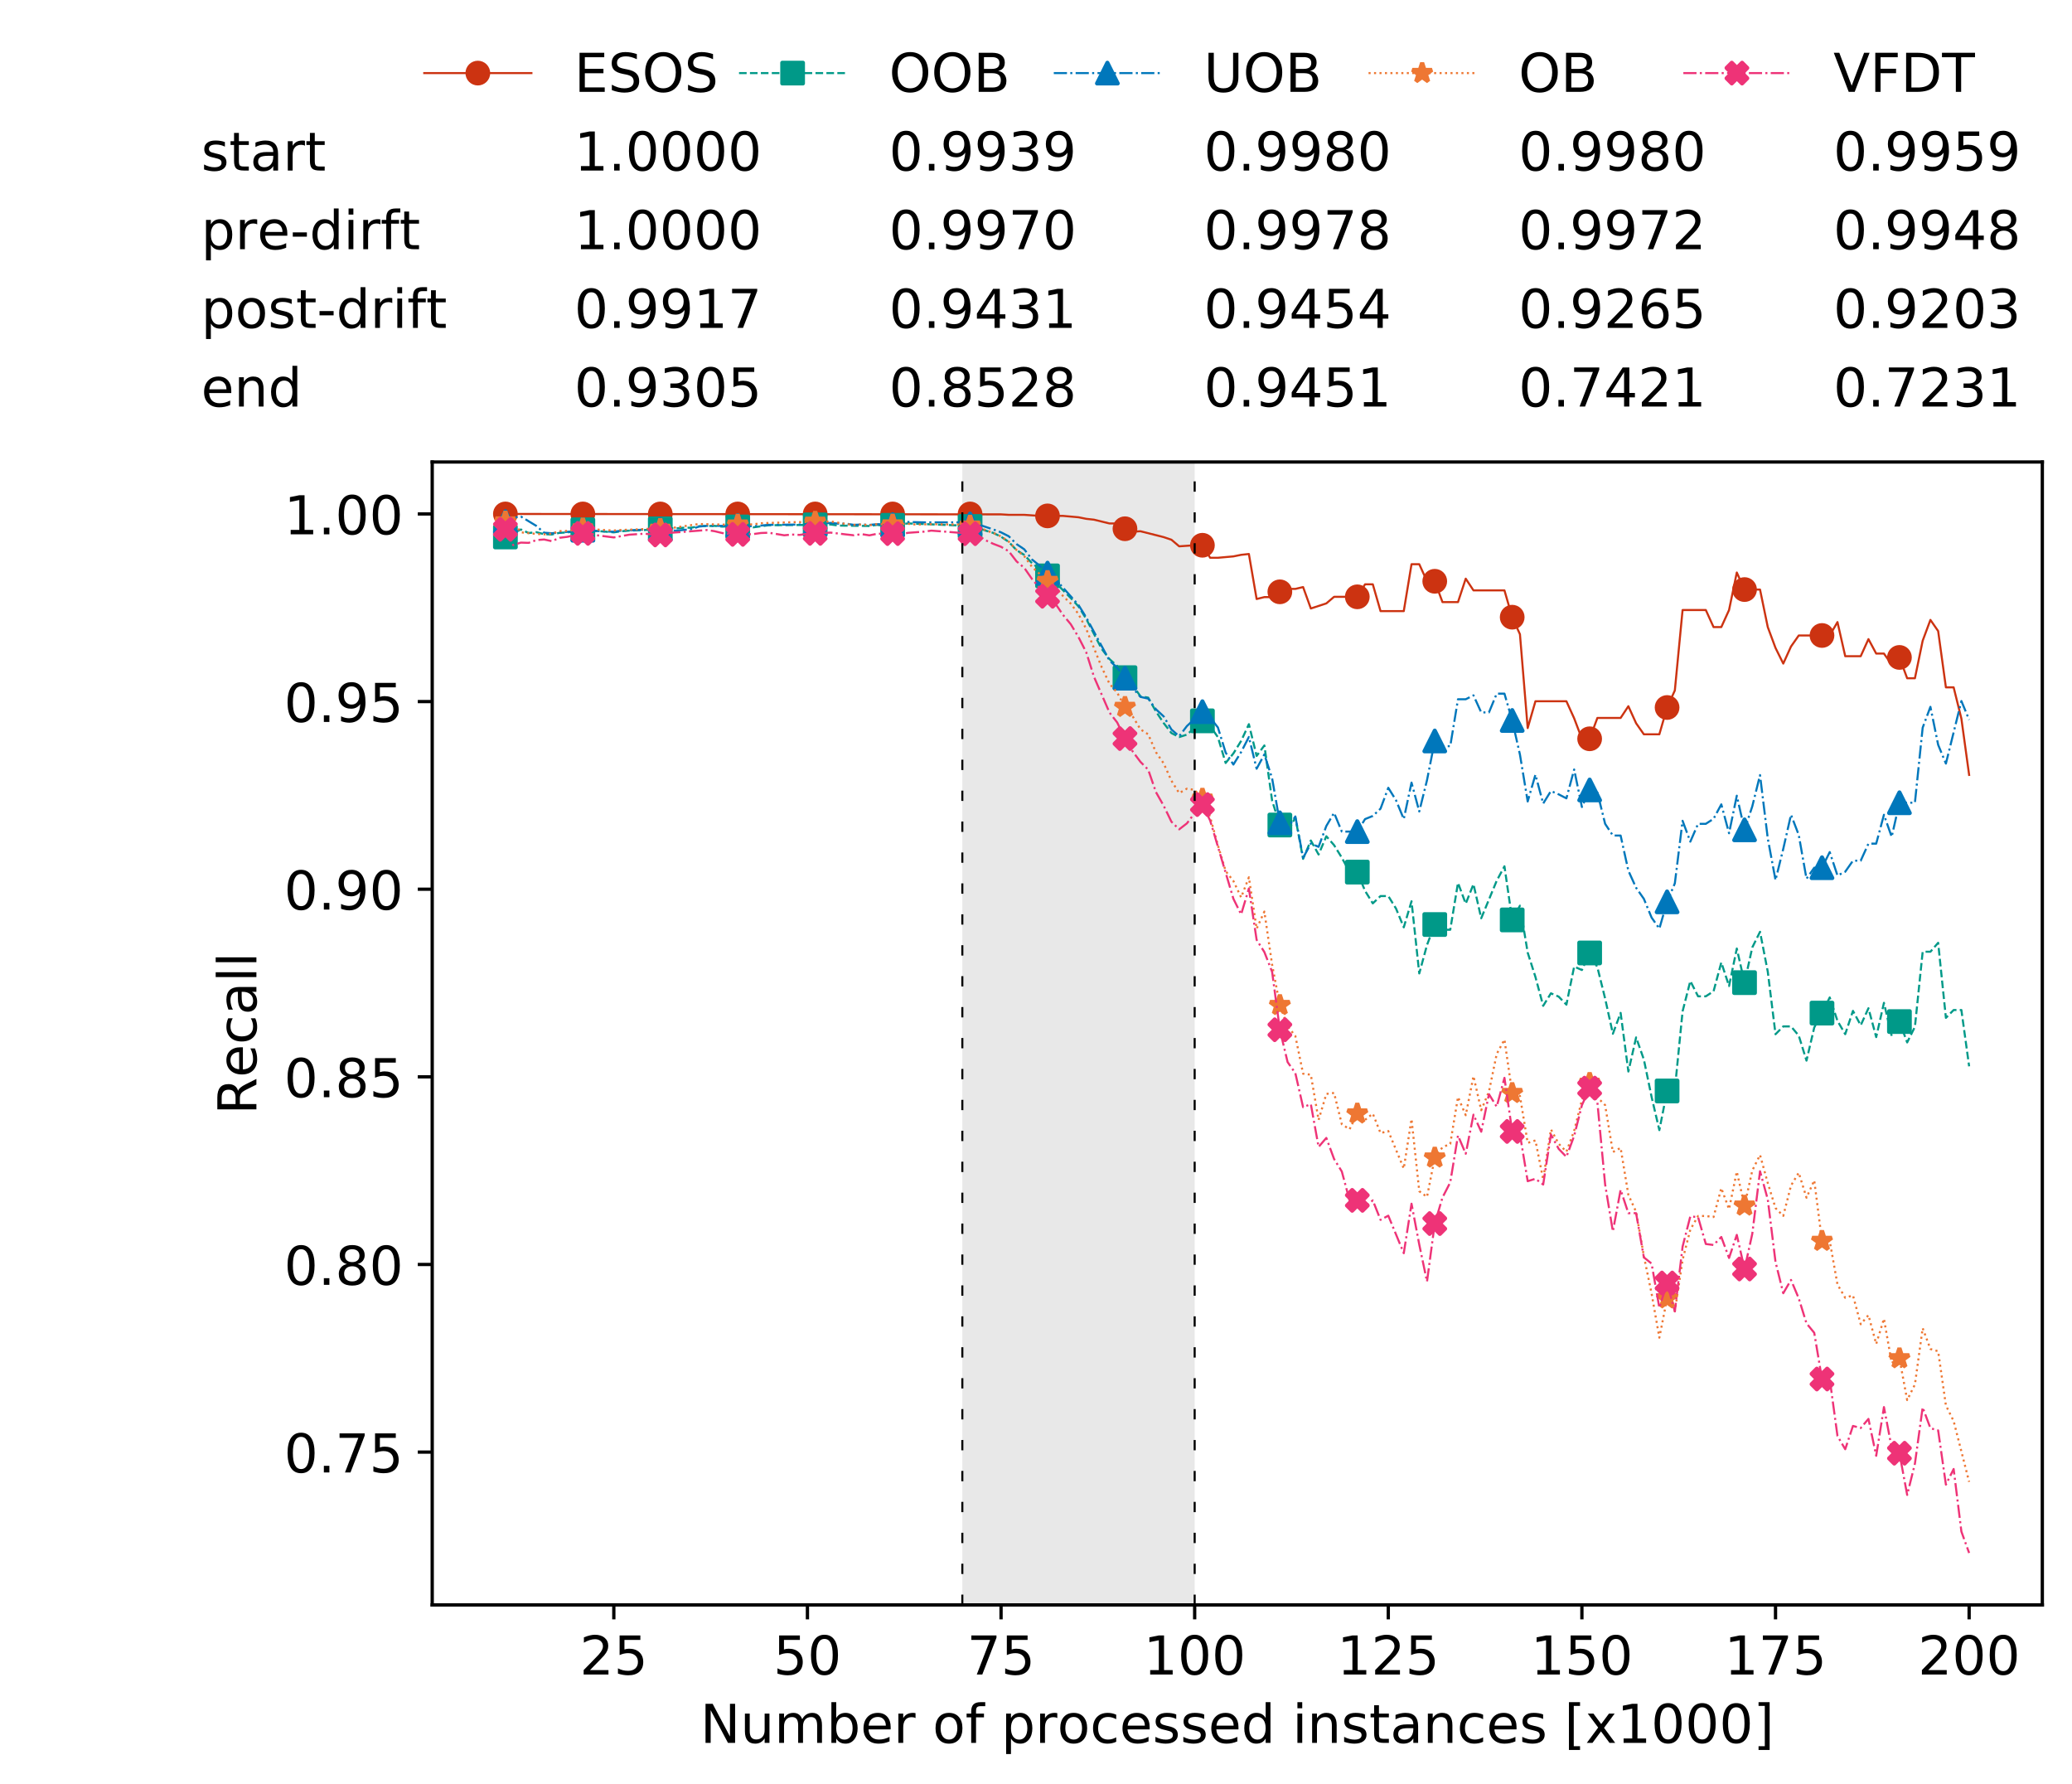<?xml version="1.0" encoding="utf-8" standalone="no"?>
<!DOCTYPE svg PUBLIC "-//W3C//DTD SVG 1.1//EN"
  "http://www.w3.org/Graphics/SVG/1.1/DTD/svg11.dtd">
<!-- Created with matplotlib (https://matplotlib.org/) -->
<svg height="432.615pt" version="1.1" viewBox="0 0 502.65 432.615" width="502.65pt" xmlns="http://www.w3.org/2000/svg" xmlns:xlink="http://www.w3.org/1999/xlink">
 <defs>
  <style type="text/css">
*{stroke-linecap:butt;stroke-linejoin:round;white-space:pre;}
  </style>
 </defs>
 <g id="figure_1">
  <g id="patch_1">
   <path d="M 0 432.615 
L 502.65 432.615 
L 502.65 0 
L 0 0 
z
" style="fill:#ffffff;"/>
  </g>
  <g id="axes_1">
   <g id="patch_2">
    <path d="M 104.85 389.252 
L 495.45 389.252 
L 495.45 112.052 
L 104.85 112.052 
z
" style="fill:#ffffff;"/>
   </g>
   <g id="patch_3">
    <path clip-path="url(#pa0a54e41ec)" d="M 289.817 389.252 
L 289.817 112.052 
L 233.453 112.052 
L 233.453 389.252 
z
" style="fill:#d3d3d3;opacity:0.5;"/>
   </g>
   <g id="matplotlib.axis_1">
    <g id="xtick_1">
     <g id="line2d_1">
      <defs>
       <path d="M 0 0 
L 0 3.5 
" id="m3dc002d519" style="stroke:#000000;stroke-width:0.8;"/>
      </defs>
      <g>
       <use style="stroke:#000000;stroke-width:0.8;" x="148.908" xlink:href="#m3dc002d519" y="389.252"/>
      </g>
     </g>
     <g id="text_1">
      <!-- 25 -->
      <defs>
       <path d="M 19.188 8.297 
L 53.609 8.297 
L 53.609 0 
L 7.328 0 
L 7.328 8.297 
Q 12.938 14.109 22.625 23.891 
Q 32.328 33.688 34.812 36.531 
Q 39.547 41.844 41.422 45.531 
Q 43.312 49.219 43.312 52.781 
Q 43.312 58.594 39.234 62.25 
Q 35.156 65.922 28.609 65.922 
Q 23.969 65.922 18.812 64.312 
Q 13.672 62.703 7.812 59.422 
L 7.812 69.391 
Q 13.766 71.781 18.938 73 
Q 24.125 74.219 28.422 74.219 
Q 39.75 74.219 46.484 68.547 
Q 53.219 62.891 53.219 53.422 
Q 53.219 48.922 51.531 44.891 
Q 49.859 40.875 45.406 35.406 
Q 44.188 33.984 37.641 27.219 
Q 31.109 20.453 19.188 8.297 
z
" id="DejaVuSans-50"/>
       <path d="M 10.797 72.906 
L 49.516 72.906 
L 49.516 64.594 
L 19.828 64.594 
L 19.828 46.734 
Q 21.969 47.469 24.109 47.828 
Q 26.266 48.188 28.422 48.188 
Q 40.625 48.188 47.75 41.5 
Q 54.891 34.812 54.891 23.391 
Q 54.891 11.625 47.562 5.094 
Q 40.234 -1.422 26.906 -1.422 
Q 22.312 -1.422 17.547 -0.641 
Q 12.797 0.141 7.719 1.703 
L 7.719 11.625 
Q 12.109 9.234 16.797 8.062 
Q 21.484 6.891 26.703 6.891 
Q 35.156 6.891 40.078 11.328 
Q 45.016 15.766 45.016 23.391 
Q 45.016 31 40.078 35.438 
Q 35.156 39.891 26.703 39.891 
Q 22.75 39.891 18.812 39.016 
Q 14.891 38.141 10.797 36.281 
z
" id="DejaVuSans-53"/>
      </defs>
      <g transform="translate(140.636 406.13)scale(0.13 -0.13)">
       <use xlink:href="#DejaVuSans-50"/>
       <use x="63.623" xlink:href="#DejaVuSans-53"/>
      </g>
     </g>
    </g>
    <g id="xtick_2">
     <g id="line2d_2">
      <g>
       <use style="stroke:#000000;stroke-width:0.8;" x="195.877" xlink:href="#m3dc002d519" y="389.252"/>
      </g>
     </g>
     <g id="text_2">
      <!-- 50 -->
      <defs>
       <path d="M 31.781 66.406 
Q 24.172 66.406 20.328 58.906 
Q 16.5 51.422 16.5 36.375 
Q 16.5 21.391 20.328 13.891 
Q 24.172 6.391 31.781 6.391 
Q 39.453 6.391 43.281 13.891 
Q 47.125 21.391 47.125 36.375 
Q 47.125 51.422 43.281 58.906 
Q 39.453 66.406 31.781 66.406 
z
M 31.781 74.219 
Q 44.047 74.219 50.516 64.516 
Q 56.984 54.828 56.984 36.375 
Q 56.984 17.969 50.516 8.266 
Q 44.047 -1.422 31.781 -1.422 
Q 19.531 -1.422 13.062 8.266 
Q 6.594 17.969 6.594 36.375 
Q 6.594 54.828 13.062 64.516 
Q 19.531 74.219 31.781 74.219 
z
" id="DejaVuSans-48"/>
      </defs>
      <g transform="translate(187.606 406.13)scale(0.13 -0.13)">
       <use xlink:href="#DejaVuSans-53"/>
       <use x="63.623" xlink:href="#DejaVuSans-48"/>
      </g>
     </g>
    </g>
    <g id="xtick_3">
     <g id="line2d_3">
      <g>
       <use style="stroke:#000000;stroke-width:0.8;" x="242.847" xlink:href="#m3dc002d519" y="389.252"/>
      </g>
     </g>
     <g id="text_3">
      <!-- 75 -->
      <defs>
       <path d="M 8.203 72.906 
L 55.078 72.906 
L 55.078 68.703 
L 28.609 0 
L 18.312 0 
L 43.219 64.594 
L 8.203 64.594 
z
" id="DejaVuSans-55"/>
      </defs>
      <g transform="translate(234.576 406.13)scale(0.13 -0.13)">
       <use xlink:href="#DejaVuSans-55"/>
       <use x="63.623" xlink:href="#DejaVuSans-53"/>
      </g>
     </g>
    </g>
    <g id="xtick_4">
     <g id="line2d_4">
      <g>
       <use style="stroke:#000000;stroke-width:0.8;" x="289.817" xlink:href="#m3dc002d519" y="389.252"/>
      </g>
     </g>
     <g id="text_4">
      <!-- 100 -->
      <defs>
       <path d="M 12.406 8.297 
L 28.516 8.297 
L 28.516 63.922 
L 10.984 60.406 
L 10.984 69.391 
L 28.422 72.906 
L 38.281 72.906 
L 38.281 8.297 
L 54.391 8.297 
L 54.391 0 
L 12.406 0 
z
" id="DejaVuSans-49"/>
      </defs>
      <g transform="translate(277.41 406.13)scale(0.13 -0.13)">
       <use xlink:href="#DejaVuSans-49"/>
       <use x="63.623" xlink:href="#DejaVuSans-48"/>
       <use x="127.246" xlink:href="#DejaVuSans-48"/>
      </g>
     </g>
    </g>
    <g id="xtick_5">
     <g id="line2d_5">
      <g>
       <use style="stroke:#000000;stroke-width:0.8;" x="336.786" xlink:href="#m3dc002d519" y="389.252"/>
      </g>
     </g>
     <g id="text_5">
      <!-- 125 -->
      <g transform="translate(324.379 406.13)scale(0.13 -0.13)">
       <use xlink:href="#DejaVuSans-49"/>
       <use x="63.623" xlink:href="#DejaVuSans-50"/>
       <use x="127.246" xlink:href="#DejaVuSans-53"/>
      </g>
     </g>
    </g>
    <g id="xtick_6">
     <g id="line2d_6">
      <g>
       <use style="stroke:#000000;stroke-width:0.8;" x="383.756" xlink:href="#m3dc002d519" y="389.252"/>
      </g>
     </g>
     <g id="text_6">
      <!-- 150 -->
      <g transform="translate(371.349 406.13)scale(0.13 -0.13)">
       <use xlink:href="#DejaVuSans-49"/>
       <use x="63.623" xlink:href="#DejaVuSans-53"/>
       <use x="127.246" xlink:href="#DejaVuSans-48"/>
      </g>
     </g>
    </g>
    <g id="xtick_7">
     <g id="line2d_7">
      <g>
       <use style="stroke:#000000;stroke-width:0.8;" x="430.726" xlink:href="#m3dc002d519" y="389.252"/>
      </g>
     </g>
     <g id="text_7">
      <!-- 175 -->
      <g transform="translate(418.319 406.13)scale(0.13 -0.13)">
       <use xlink:href="#DejaVuSans-49"/>
       <use x="63.623" xlink:href="#DejaVuSans-55"/>
       <use x="127.246" xlink:href="#DejaVuSans-53"/>
      </g>
     </g>
    </g>
    <g id="xtick_8">
     <g id="line2d_8">
      <g>
       <use style="stroke:#000000;stroke-width:0.8;" x="477.695" xlink:href="#m3dc002d519" y="389.252"/>
      </g>
     </g>
     <g id="text_8">
      <!-- 200 -->
      <g transform="translate(465.289 406.13)scale(0.13 -0.13)">
       <use xlink:href="#DejaVuSans-50"/>
       <use x="63.623" xlink:href="#DejaVuSans-48"/>
       <use x="127.246" xlink:href="#DejaVuSans-48"/>
      </g>
     </g>
    </g>
    <g id="text_9">
     <!-- Number of processed instances [x1000] -->
     <defs>
      <path d="M 9.812 72.906 
L 23.094 72.906 
L 55.422 11.922 
L 55.422 72.906 
L 64.984 72.906 
L 64.984 0 
L 51.703 0 
L 19.391 60.984 
L 19.391 0 
L 9.812 0 
z
" id="DejaVuSans-78"/>
      <path d="M 8.5 21.578 
L 8.5 54.688 
L 17.484 54.688 
L 17.484 21.922 
Q 17.484 14.156 20.5 10.266 
Q 23.531 6.391 29.594 6.391 
Q 36.859 6.391 41.078 11.031 
Q 45.312 15.672 45.312 23.688 
L 45.312 54.688 
L 54.297 54.688 
L 54.297 0 
L 45.312 0 
L 45.312 8.406 
Q 42.047 3.422 37.719 1 
Q 33.406 -1.422 27.688 -1.422 
Q 18.266 -1.422 13.375 4.438 
Q 8.5 10.297 8.5 21.578 
z
M 31.109 56 
z
" id="DejaVuSans-117"/>
      <path d="M 52 44.188 
Q 55.375 50.25 60.062 53.125 
Q 64.75 56 71.094 56 
Q 79.641 56 84.281 50.016 
Q 88.922 44.047 88.922 33.016 
L 88.922 0 
L 79.891 0 
L 79.891 32.719 
Q 79.891 40.578 77.094 44.375 
Q 74.312 48.188 68.609 48.188 
Q 61.625 48.188 57.562 43.547 
Q 53.516 38.922 53.516 30.906 
L 53.516 0 
L 44.484 0 
L 44.484 32.719 
Q 44.484 40.625 41.703 44.406 
Q 38.922 48.188 33.109 48.188 
Q 26.219 48.188 22.156 43.531 
Q 18.109 38.875 18.109 30.906 
L 18.109 0 
L 9.078 0 
L 9.078 54.688 
L 18.109 54.688 
L 18.109 46.188 
Q 21.188 51.219 25.484 53.609 
Q 29.781 56 35.688 56 
Q 41.656 56 45.828 52.969 
Q 50 49.953 52 44.188 
z
" id="DejaVuSans-109"/>
      <path d="M 48.688 27.297 
Q 48.688 37.203 44.609 42.844 
Q 40.531 48.484 33.406 48.484 
Q 26.266 48.484 22.188 42.844 
Q 18.109 37.203 18.109 27.297 
Q 18.109 17.391 22.188 11.75 
Q 26.266 6.109 33.406 6.109 
Q 40.531 6.109 44.609 11.75 
Q 48.688 17.391 48.688 27.297 
z
M 18.109 46.391 
Q 20.953 51.266 25.266 53.625 
Q 29.594 56 35.594 56 
Q 45.562 56 51.781 48.094 
Q 58.016 40.188 58.016 27.297 
Q 58.016 14.406 51.781 6.484 
Q 45.562 -1.422 35.594 -1.422 
Q 29.594 -1.422 25.266 0.953 
Q 20.953 3.328 18.109 8.203 
L 18.109 0 
L 9.078 0 
L 9.078 75.984 
L 18.109 75.984 
z
" id="DejaVuSans-98"/>
      <path d="M 56.203 29.594 
L 56.203 25.203 
L 14.891 25.203 
Q 15.484 15.922 20.484 11.062 
Q 25.484 6.203 34.422 6.203 
Q 39.594 6.203 44.453 7.469 
Q 49.312 8.734 54.109 11.281 
L 54.109 2.781 
Q 49.266 0.734 44.188 -0.344 
Q 39.109 -1.422 33.891 -1.422 
Q 20.797 -1.422 13.156 6.188 
Q 5.516 13.812 5.516 26.812 
Q 5.516 40.234 12.766 48.109 
Q 20.016 56 32.328 56 
Q 43.359 56 49.781 48.891 
Q 56.203 41.797 56.203 29.594 
z
M 47.219 32.234 
Q 47.125 39.594 43.094 43.984 
Q 39.062 48.391 32.422 48.391 
Q 24.906 48.391 20.391 44.141 
Q 15.875 39.891 15.188 32.172 
z
" id="DejaVuSans-101"/>
      <path d="M 41.109 46.297 
Q 39.594 47.172 37.812 47.578 
Q 36.031 48 33.891 48 
Q 26.266 48 22.188 43.047 
Q 18.109 38.094 18.109 28.812 
L 18.109 0 
L 9.078 0 
L 9.078 54.688 
L 18.109 54.688 
L 18.109 46.188 
Q 20.953 51.172 25.484 53.578 
Q 30.031 56 36.531 56 
Q 37.453 56 38.578 55.875 
Q 39.703 55.766 41.062 55.516 
z
" id="DejaVuSans-114"/>
      <path id="DejaVuSans-32"/>
      <path d="M 30.609 48.391 
Q 23.391 48.391 19.188 42.75 
Q 14.984 37.109 14.984 27.297 
Q 14.984 17.484 19.156 11.844 
Q 23.344 6.203 30.609 6.203 
Q 37.797 6.203 41.984 11.859 
Q 46.188 17.531 46.188 27.297 
Q 46.188 37.016 41.984 42.703 
Q 37.797 48.391 30.609 48.391 
z
M 30.609 56 
Q 42.328 56 49.016 48.375 
Q 55.719 40.766 55.719 27.297 
Q 55.719 13.875 49.016 6.219 
Q 42.328 -1.422 30.609 -1.422 
Q 18.844 -1.422 12.172 6.219 
Q 5.516 13.875 5.516 27.297 
Q 5.516 40.766 12.172 48.375 
Q 18.844 56 30.609 56 
z
" id="DejaVuSans-111"/>
      <path d="M 37.109 75.984 
L 37.109 68.5 
L 28.516 68.5 
Q 23.688 68.5 21.797 66.547 
Q 19.922 64.594 19.922 59.516 
L 19.922 54.688 
L 34.719 54.688 
L 34.719 47.703 
L 19.922 47.703 
L 19.922 0 
L 10.891 0 
L 10.891 47.703 
L 2.297 47.703 
L 2.297 54.688 
L 10.891 54.688 
L 10.891 58.5 
Q 10.891 67.625 15.141 71.797 
Q 19.391 75.984 28.609 75.984 
z
" id="DejaVuSans-102"/>
      <path d="M 18.109 8.203 
L 18.109 -20.797 
L 9.078 -20.797 
L 9.078 54.688 
L 18.109 54.688 
L 18.109 46.391 
Q 20.953 51.266 25.266 53.625 
Q 29.594 56 35.594 56 
Q 45.562 56 51.781 48.094 
Q 58.016 40.188 58.016 27.297 
Q 58.016 14.406 51.781 6.484 
Q 45.562 -1.422 35.594 -1.422 
Q 29.594 -1.422 25.266 0.953 
Q 20.953 3.328 18.109 8.203 
z
M 48.688 27.297 
Q 48.688 37.203 44.609 42.844 
Q 40.531 48.484 33.406 48.484 
Q 26.266 48.484 22.188 42.844 
Q 18.109 37.203 18.109 27.297 
Q 18.109 17.391 22.188 11.75 
Q 26.266 6.109 33.406 6.109 
Q 40.531 6.109 44.609 11.75 
Q 48.688 17.391 48.688 27.297 
z
" id="DejaVuSans-112"/>
      <path d="M 48.781 52.594 
L 48.781 44.188 
Q 44.969 46.297 41.141 47.344 
Q 37.312 48.391 33.406 48.391 
Q 24.656 48.391 19.812 42.844 
Q 14.984 37.312 14.984 27.297 
Q 14.984 17.281 19.812 11.734 
Q 24.656 6.203 33.406 6.203 
Q 37.312 6.203 41.141 7.25 
Q 44.969 8.297 48.781 10.406 
L 48.781 2.094 
Q 45.016 0.344 40.984 -0.531 
Q 36.969 -1.422 32.422 -1.422 
Q 20.062 -1.422 12.781 6.344 
Q 5.516 14.109 5.516 27.297 
Q 5.516 40.672 12.859 48.328 
Q 20.219 56 33.016 56 
Q 37.156 56 41.109 55.141 
Q 45.062 54.297 48.781 52.594 
z
" id="DejaVuSans-99"/>
      <path d="M 44.281 53.078 
L 44.281 44.578 
Q 40.484 46.531 36.375 47.5 
Q 32.281 48.484 27.875 48.484 
Q 21.188 48.484 17.844 46.438 
Q 14.5 44.391 14.5 40.281 
Q 14.5 37.156 16.891 35.375 
Q 19.281 33.594 26.516 31.984 
L 29.594 31.297 
Q 39.156 29.25 43.188 25.516 
Q 47.219 21.781 47.219 15.094 
Q 47.219 7.469 41.188 3.016 
Q 35.156 -1.422 24.609 -1.422 
Q 20.219 -1.422 15.453 -0.562 
Q 10.688 0.297 5.422 2 
L 5.422 11.281 
Q 10.406 8.688 15.234 7.391 
Q 20.062 6.109 24.812 6.109 
Q 31.156 6.109 34.562 8.281 
Q 37.984 10.453 37.984 14.406 
Q 37.984 18.062 35.516 20.016 
Q 33.062 21.969 24.703 23.781 
L 21.578 24.516 
Q 13.234 26.266 9.516 29.906 
Q 5.812 33.547 5.812 39.891 
Q 5.812 47.609 11.281 51.797 
Q 16.75 56 26.812 56 
Q 31.781 56 36.172 55.266 
Q 40.578 54.547 44.281 53.078 
z
" id="DejaVuSans-115"/>
      <path d="M 45.406 46.391 
L 45.406 75.984 
L 54.391 75.984 
L 54.391 0 
L 45.406 0 
L 45.406 8.203 
Q 42.578 3.328 38.25 0.953 
Q 33.938 -1.422 27.875 -1.422 
Q 17.969 -1.422 11.734 6.484 
Q 5.516 14.406 5.516 27.297 
Q 5.516 40.188 11.734 48.094 
Q 17.969 56 27.875 56 
Q 33.938 56 38.25 53.625 
Q 42.578 51.266 45.406 46.391 
z
M 14.797 27.297 
Q 14.797 17.391 18.875 11.75 
Q 22.953 6.109 30.078 6.109 
Q 37.203 6.109 41.297 11.75 
Q 45.406 17.391 45.406 27.297 
Q 45.406 37.203 41.297 42.844 
Q 37.203 48.484 30.078 48.484 
Q 22.953 48.484 18.875 42.844 
Q 14.797 37.203 14.797 27.297 
z
" id="DejaVuSans-100"/>
      <path d="M 9.422 54.688 
L 18.406 54.688 
L 18.406 0 
L 9.422 0 
z
M 9.422 75.984 
L 18.406 75.984 
L 18.406 64.594 
L 9.422 64.594 
z
" id="DejaVuSans-105"/>
      <path d="M 54.891 33.016 
L 54.891 0 
L 45.906 0 
L 45.906 32.719 
Q 45.906 40.484 42.875 44.328 
Q 39.844 48.188 33.797 48.188 
Q 26.516 48.188 22.312 43.547 
Q 18.109 38.922 18.109 30.906 
L 18.109 0 
L 9.078 0 
L 9.078 54.688 
L 18.109 54.688 
L 18.109 46.188 
Q 21.344 51.125 25.703 53.562 
Q 30.078 56 35.797 56 
Q 45.219 56 50.047 50.172 
Q 54.891 44.344 54.891 33.016 
z
" id="DejaVuSans-110"/>
      <path d="M 18.312 70.219 
L 18.312 54.688 
L 36.812 54.688 
L 36.812 47.703 
L 18.312 47.703 
L 18.312 18.016 
Q 18.312 11.328 20.141 9.422 
Q 21.969 7.516 27.594 7.516 
L 36.812 7.516 
L 36.812 0 
L 27.594 0 
Q 17.188 0 13.234 3.875 
Q 9.281 7.766 9.281 18.016 
L 9.281 47.703 
L 2.688 47.703 
L 2.688 54.688 
L 9.281 54.688 
L 9.281 70.219 
z
" id="DejaVuSans-116"/>
      <path d="M 34.281 27.484 
Q 23.391 27.484 19.188 25 
Q 14.984 22.516 14.984 16.5 
Q 14.984 11.719 18.141 8.906 
Q 21.297 6.109 26.703 6.109 
Q 34.188 6.109 38.703 11.406 
Q 43.219 16.703 43.219 25.484 
L 43.219 27.484 
z
M 52.203 31.203 
L 52.203 0 
L 43.219 0 
L 43.219 8.297 
Q 40.141 3.328 35.547 0.953 
Q 30.953 -1.422 24.312 -1.422 
Q 15.922 -1.422 10.953 3.297 
Q 6 8.016 6 15.922 
Q 6 25.141 12.172 29.828 
Q 18.359 34.516 30.609 34.516 
L 43.219 34.516 
L 43.219 35.406 
Q 43.219 41.609 39.141 45 
Q 35.062 48.391 27.688 48.391 
Q 23 48.391 18.547 47.266 
Q 14.109 46.141 10.016 43.891 
L 10.016 52.203 
Q 14.938 54.109 19.578 55.047 
Q 24.219 56 28.609 56 
Q 40.484 56 46.344 49.844 
Q 52.203 43.703 52.203 31.203 
z
" id="DejaVuSans-97"/>
      <path d="M 8.594 75.984 
L 29.297 75.984 
L 29.297 69 
L 17.578 69 
L 17.578 -6.203 
L 29.297 -6.203 
L 29.297 -13.188 
L 8.594 -13.188 
z
" id="DejaVuSans-91"/>
      <path d="M 54.891 54.688 
L 35.109 28.078 
L 55.906 0 
L 45.312 0 
L 29.391 21.484 
L 13.484 0 
L 2.875 0 
L 24.125 28.609 
L 4.688 54.688 
L 15.281 54.688 
L 29.781 35.203 
L 44.281 54.688 
z
" id="DejaVuSans-120"/>
      <path d="M 30.422 75.984 
L 30.422 -13.188 
L 9.719 -13.188 
L 9.719 -6.203 
L 21.391 -6.203 
L 21.391 69 
L 9.719 69 
L 9.719 75.984 
z
" id="DejaVuSans-93"/>
     </defs>
     <g transform="translate(169.881 422.711)scale(0.13 -0.13)">
      <use xlink:href="#DejaVuSans-78"/>
      <use x="74.805" xlink:href="#DejaVuSans-117"/>
      <use x="138.184" xlink:href="#DejaVuSans-109"/>
      <use x="235.596" xlink:href="#DejaVuSans-98"/>
      <use x="299.072" xlink:href="#DejaVuSans-101"/>
      <use x="360.596" xlink:href="#DejaVuSans-114"/>
      <use x="401.709" xlink:href="#DejaVuSans-32"/>
      <use x="433.496" xlink:href="#DejaVuSans-111"/>
      <use x="494.678" xlink:href="#DejaVuSans-102"/>
      <use x="529.883" xlink:href="#DejaVuSans-32"/>
      <use x="561.67" xlink:href="#DejaVuSans-112"/>
      <use x="625.146" xlink:href="#DejaVuSans-114"/>
      <use x="666.229" xlink:href="#DejaVuSans-111"/>
      <use x="727.41" xlink:href="#DejaVuSans-99"/>
      <use x="782.391" xlink:href="#DejaVuSans-101"/>
      <use x="843.914" xlink:href="#DejaVuSans-115"/>
      <use x="896.014" xlink:href="#DejaVuSans-115"/>
      <use x="948.113" xlink:href="#DejaVuSans-101"/>
      <use x="1009.637" xlink:href="#DejaVuSans-100"/>
      <use x="1073.113" xlink:href="#DejaVuSans-32"/>
      <use x="1104.9" xlink:href="#DejaVuSans-105"/>
      <use x="1132.684" xlink:href="#DejaVuSans-110"/>
      <use x="1196.062" xlink:href="#DejaVuSans-115"/>
      <use x="1248.162" xlink:href="#DejaVuSans-116"/>
      <use x="1287.371" xlink:href="#DejaVuSans-97"/>
      <use x="1348.65" xlink:href="#DejaVuSans-110"/>
      <use x="1412.029" xlink:href="#DejaVuSans-99"/>
      <use x="1467.01" xlink:href="#DejaVuSans-101"/>
      <use x="1528.533" xlink:href="#DejaVuSans-115"/>
      <use x="1580.633" xlink:href="#DejaVuSans-32"/>
      <use x="1612.42" xlink:href="#DejaVuSans-91"/>
      <use x="1651.434" xlink:href="#DejaVuSans-120"/>
      <use x="1710.613" xlink:href="#DejaVuSans-49"/>
      <use x="1774.236" xlink:href="#DejaVuSans-48"/>
      <use x="1837.859" xlink:href="#DejaVuSans-48"/>
      <use x="1901.482" xlink:href="#DejaVuSans-48"/>
      <use x="1965.105" xlink:href="#DejaVuSans-93"/>
     </g>
    </g>
   </g>
   <g id="matplotlib.axis_2">
    <g id="ytick_1">
     <g id="line2d_9">
      <defs>
       <path d="M 0 0 
L -3.5 0 
" id="m9774d1d115" style="stroke:#000000;stroke-width:0.8;"/>
      </defs>
      <g>
       <use style="stroke:#000000;stroke-width:0.8;" x="104.85" xlink:href="#m9774d1d115" y="352.184"/>
      </g>
     </g>
     <g id="text_10">
      <!-- 0.75 -->
      <defs>
       <path d="M 10.688 12.406 
L 21 12.406 
L 21 0 
L 10.688 0 
z
" id="DejaVuSans-46"/>
      </defs>
      <g transform="translate(68.905 357.123)scale(0.13 -0.13)">
       <use xlink:href="#DejaVuSans-48"/>
       <use x="63.623" xlink:href="#DejaVuSans-46"/>
       <use x="95.41" xlink:href="#DejaVuSans-55"/>
       <use x="159.033" xlink:href="#DejaVuSans-53"/>
      </g>
     </g>
    </g>
    <g id="ytick_2">
     <g id="line2d_10">
      <g>
       <use style="stroke:#000000;stroke-width:0.8;" x="104.85" xlink:href="#m9774d1d115" y="306.677"/>
      </g>
     </g>
     <g id="text_11">
      <!-- 0.80 -->
      <defs>
       <path d="M 31.781 34.625 
Q 24.75 34.625 20.719 30.859 
Q 16.703 27.094 16.703 20.516 
Q 16.703 13.922 20.719 10.156 
Q 24.75 6.391 31.781 6.391 
Q 38.812 6.391 42.859 10.172 
Q 46.922 13.969 46.922 20.516 
Q 46.922 27.094 42.891 30.859 
Q 38.875 34.625 31.781 34.625 
z
M 21.922 38.812 
Q 15.578 40.375 12.031 44.719 
Q 8.5 49.078 8.5 55.328 
Q 8.5 64.062 14.719 69.141 
Q 20.953 74.219 31.781 74.219 
Q 42.672 74.219 48.875 69.141 
Q 55.078 64.062 55.078 55.328 
Q 55.078 49.078 51.531 44.719 
Q 48 40.375 41.703 38.812 
Q 48.828 37.156 52.797 32.312 
Q 56.781 27.484 56.781 20.516 
Q 56.781 9.906 50.312 4.234 
Q 43.844 -1.422 31.781 -1.422 
Q 19.734 -1.422 13.25 4.234 
Q 6.781 9.906 6.781 20.516 
Q 6.781 27.484 10.781 32.312 
Q 14.797 37.156 21.922 38.812 
z
M 18.312 54.391 
Q 18.312 48.734 21.844 45.562 
Q 25.391 42.391 31.781 42.391 
Q 38.141 42.391 41.719 45.562 
Q 45.312 48.734 45.312 54.391 
Q 45.312 60.062 41.719 63.234 
Q 38.141 66.406 31.781 66.406 
Q 25.391 66.406 21.844 63.234 
Q 18.312 60.062 18.312 54.391 
z
" id="DejaVuSans-56"/>
      </defs>
      <g transform="translate(68.905 311.616)scale(0.13 -0.13)">
       <use xlink:href="#DejaVuSans-48"/>
       <use x="63.623" xlink:href="#DejaVuSans-46"/>
       <use x="95.41" xlink:href="#DejaVuSans-56"/>
       <use x="159.033" xlink:href="#DejaVuSans-48"/>
      </g>
     </g>
    </g>
    <g id="ytick_3">
     <g id="line2d_11">
      <g>
       <use style="stroke:#000000;stroke-width:0.8;" x="104.85" xlink:href="#m9774d1d115" y="261.171"/>
      </g>
     </g>
     <g id="text_12">
      <!-- 0.85 -->
      <g transform="translate(68.905 266.11)scale(0.13 -0.13)">
       <use xlink:href="#DejaVuSans-48"/>
       <use x="63.623" xlink:href="#DejaVuSans-46"/>
       <use x="95.41" xlink:href="#DejaVuSans-56"/>
       <use x="159.033" xlink:href="#DejaVuSans-53"/>
      </g>
     </g>
    </g>
    <g id="ytick_4">
     <g id="line2d_12">
      <g>
       <use style="stroke:#000000;stroke-width:0.8;" x="104.85" xlink:href="#m9774d1d115" y="215.665"/>
      </g>
     </g>
     <g id="text_13">
      <!-- 0.90 -->
      <defs>
       <path d="M 10.984 1.516 
L 10.984 10.5 
Q 14.703 8.734 18.5 7.812 
Q 22.312 6.891 25.984 6.891 
Q 35.75 6.891 40.891 13.453 
Q 46.047 20.016 46.781 33.406 
Q 43.953 29.203 39.594 26.953 
Q 35.25 24.703 29.984 24.703 
Q 19.047 24.703 12.672 31.312 
Q 6.297 37.938 6.297 49.422 
Q 6.297 60.641 12.938 67.422 
Q 19.578 74.219 30.609 74.219 
Q 43.266 74.219 49.922 64.516 
Q 56.594 54.828 56.594 36.375 
Q 56.594 19.141 48.406 8.859 
Q 40.234 -1.422 26.422 -1.422 
Q 22.703 -1.422 18.891 -0.688 
Q 15.094 0.047 10.984 1.516 
z
M 30.609 32.422 
Q 37.25 32.422 41.125 36.953 
Q 45.016 41.5 45.016 49.422 
Q 45.016 57.281 41.125 61.844 
Q 37.25 66.406 30.609 66.406 
Q 23.969 66.406 20.094 61.844 
Q 16.219 57.281 16.219 49.422 
Q 16.219 41.5 20.094 36.953 
Q 23.969 32.422 30.609 32.422 
z
" id="DejaVuSans-57"/>
      </defs>
      <g transform="translate(68.905 220.604)scale(0.13 -0.13)">
       <use xlink:href="#DejaVuSans-48"/>
       <use x="63.623" xlink:href="#DejaVuSans-46"/>
       <use x="95.41" xlink:href="#DejaVuSans-57"/>
       <use x="159.033" xlink:href="#DejaVuSans-48"/>
      </g>
     </g>
    </g>
    <g id="ytick_5">
     <g id="line2d_13">
      <g>
       <use style="stroke:#000000;stroke-width:0.8;" x="104.85" xlink:href="#m9774d1d115" y="170.158"/>
      </g>
     </g>
     <g id="text_14">
      <!-- 0.95 -->
      <g transform="translate(68.905 175.097)scale(0.13 -0.13)">
       <use xlink:href="#DejaVuSans-48"/>
       <use x="63.623" xlink:href="#DejaVuSans-46"/>
       <use x="95.41" xlink:href="#DejaVuSans-57"/>
       <use x="159.033" xlink:href="#DejaVuSans-53"/>
      </g>
     </g>
    </g>
    <g id="ytick_6">
     <g id="line2d_14">
      <g>
       <use style="stroke:#000000;stroke-width:0.8;" x="104.85" xlink:href="#m9774d1d115" y="124.652"/>
      </g>
     </g>
     <g id="text_15">
      <!-- 1.00 -->
      <g transform="translate(68.905 129.591)scale(0.13 -0.13)">
       <use xlink:href="#DejaVuSans-49"/>
       <use x="63.623" xlink:href="#DejaVuSans-46"/>
       <use x="95.41" xlink:href="#DejaVuSans-48"/>
       <use x="159.033" xlink:href="#DejaVuSans-48"/>
      </g>
     </g>
    </g>
    <g id="text_16">
     <!-- Recall -->
     <defs>
      <path d="M 44.391 34.188 
Q 47.562 33.109 50.562 29.594 
Q 53.562 26.078 56.594 19.922 
L 66.609 0 
L 56 0 
L 46.688 18.703 
Q 43.062 26.031 39.672 28.422 
Q 36.281 30.812 30.422 30.812 
L 19.672 30.812 
L 19.672 0 
L 9.812 0 
L 9.812 72.906 
L 32.078 72.906 
Q 44.578 72.906 50.734 67.672 
Q 56.891 62.453 56.891 51.906 
Q 56.891 45.016 53.688 40.469 
Q 50.484 35.938 44.391 34.188 
z
M 19.672 64.797 
L 19.672 38.922 
L 32.078 38.922 
Q 39.203 38.922 42.844 42.219 
Q 46.484 45.516 46.484 51.906 
Q 46.484 58.297 42.844 61.547 
Q 39.203 64.797 32.078 64.797 
z
" id="DejaVuSans-82"/>
      <path d="M 9.422 75.984 
L 18.406 75.984 
L 18.406 0 
L 9.422 0 
z
" id="DejaVuSans-108"/>
     </defs>
     <g transform="translate(62.201 270.333)rotate(-90)scale(0.13 -0.13)">
      <use xlink:href="#DejaVuSans-82"/>
      <use x="69.42" xlink:href="#DejaVuSans-101"/>
      <use x="130.943" xlink:href="#DejaVuSans-99"/>
      <use x="185.924" xlink:href="#DejaVuSans-97"/>
      <use x="247.203" xlink:href="#DejaVuSans-108"/>
      <use x="274.986" xlink:href="#DejaVuSans-108"/>
     </g>
    </g>
   </g>
   <g id="line2d_15"/>
   <g id="line2d_16"/>
   <g id="line2d_17"/>
   <g id="line2d_18"/>
   <g id="line2d_19"/>
   <g id="line2d_20">
    <path clip-path="url(#pa0a54e41ec)" d="M 122.605 124.652 
L 242.847 124.752 
L 244.726 124.866 
L 248.483 124.866 
L 252.241 125.121 
L 257.877 125.121 
L 261.635 125.454 
L 263.514 125.834 
L 265.392 126.037 
L 269.15 126.958 
L 271.029 126.958 
L 272.908 128.24 
L 274.786 128.946 
L 276.665 128.846 
L 282.302 130.271 
L 284.18 130.903 
L 286.059 132.5 
L 289.817 132.245 
L 291.695 132.245 
L 293.574 135.279 
L 295.453 135.279 
L 299.211 134.945 
L 301.089 134.566 
L 302.968 134.363 
L 304.847 145.28 
L 306.726 144.818 
L 308.605 144.818 
L 310.483 143.536 
L 312.362 142.83 
L 314.241 142.83 
L 316.12 142.384 
L 317.998 147.578 
L 321.756 146.347 
L 323.635 144.75 
L 329.271 144.75 
L 331.15 141.717 
L 333.029 141.717 
L 334.908 148.218 
L 340.544 148.218 
L 342.423 136.841 
L 344.302 136.841 
L 346.18 140.978 
L 348.059 140.978 
L 349.938 146.034 
L 353.695 146.034 
L 355.574 140.346 
L 357.453 143.19 
L 364.968 143.19 
L 366.847 149.691 
L 368.726 153.828 
L 370.605 176.581 
L 372.483 170.08 
L 379.998 170.08 
L 381.877 174.217 
L 383.756 179.182 
L 385.635 179.182 
L 387.514 174.125 
L 393.15 174.125 
L 395.029 171.281 
L 396.908 175.418 
L 398.786 178.095 
L 402.544 178.095 
L 404.423 171.594 
L 406.302 167.457 
L 408.18 147.954 
L 413.817 147.954 
L 415.695 152.091 
L 417.574 152.091 
L 419.453 147.954 
L 421.332 138.853 
L 423.211 142.99 
L 426.968 142.99 
L 428.847 152.091 
L 430.726 157.147 
L 432.605 160.94 
L 434.483 156.803 
L 436.362 154.126 
L 443.877 154.126 
L 445.756 150.875 
L 447.635 159.149 
L 451.392 159.149 
L 453.271 155.012 
L 455.15 158.513 
L 457.029 158.513 
L 458.908 161.19 
L 460.786 159.448 
L 462.665 164.504 
L 464.544 164.504 
L 466.423 155.403 
L 468.302 150.347 
L 470.18 153.055 
L 472.059 166.707 
L 473.938 166.707 
L 475.817 174.292 
L 477.695 187.944 
L 477.695 187.944 
" style="fill:none;stroke:#cc3311;stroke-linecap:square;stroke-width:0.5;"/>
    <defs>
     <path d="M 0 2.5 
C 0.663 2.5 1.299 2.237 1.768 1.768 
C 2.237 1.299 2.5 0.663 2.5 0 
C 2.5 -0.663 2.237 -1.299 1.768 -1.768 
C 1.299 -2.237 0.663 -2.5 0 -2.5 
C -0.663 -2.5 -1.299 -2.237 -1.768 -1.768 
C -2.237 -1.299 -2.5 -0.663 -2.5 0 
C -2.5 0.663 -2.237 1.299 -1.768 1.768 
C -1.299 2.237 -0.663 2.5 0 2.5 
z
" id="mf47f75db4f" style="stroke:#cc3311;"/>
    </defs>
    <g clip-path="url(#pa0a54e41ec)">
     <use style="fill:#cc3311;stroke:#cc3311;" x="122.605" xlink:href="#mf47f75db4f" y="124.652"/>
     <use style="fill:#cc3311;stroke:#cc3311;" x="141.392" xlink:href="#mf47f75db4f" y="124.652"/>
     <use style="fill:#cc3311;stroke:#cc3311;" x="160.18" xlink:href="#mf47f75db4f" y="124.652"/>
     <use style="fill:#cc3311;stroke:#cc3311;" x="178.968" xlink:href="#mf47f75db4f" y="124.652"/>
     <use style="fill:#cc3311;stroke:#cc3311;" x="197.756" xlink:href="#mf47f75db4f" y="124.652"/>
     <use style="fill:#cc3311;stroke:#cc3311;" x="216.544" xlink:href="#mf47f75db4f" y="124.652"/>
     <use style="fill:#cc3311;stroke:#cc3311;" x="235.332" xlink:href="#mf47f75db4f" y="124.652"/>
     <use style="fill:#cc3311;stroke:#cc3311;" x="254.12" xlink:href="#mf47f75db4f" y="125.121"/>
     <use style="fill:#cc3311;stroke:#cc3311;" x="272.908" xlink:href="#mf47f75db4f" y="128.24"/>
     <use style="fill:#cc3311;stroke:#cc3311;" x="291.695" xlink:href="#mf47f75db4f" y="132.245"/>
     <use style="fill:#cc3311;stroke:#cc3311;" x="310.483" xlink:href="#mf47f75db4f" y="143.536"/>
     <use style="fill:#cc3311;stroke:#cc3311;" x="329.271" xlink:href="#mf47f75db4f" y="144.75"/>
     <use style="fill:#cc3311;stroke:#cc3311;" x="348.059" xlink:href="#mf47f75db4f" y="140.978"/>
     <use style="fill:#cc3311;stroke:#cc3311;" x="366.847" xlink:href="#mf47f75db4f" y="149.691"/>
     <use style="fill:#cc3311;stroke:#cc3311;" x="385.635" xlink:href="#mf47f75db4f" y="179.182"/>
     <use style="fill:#cc3311;stroke:#cc3311;" x="404.423" xlink:href="#mf47f75db4f" y="171.594"/>
     <use style="fill:#cc3311;stroke:#cc3311;" x="423.211" xlink:href="#mf47f75db4f" y="142.99"/>
     <use style="fill:#cc3311;stroke:#cc3311;" x="441.998" xlink:href="#mf47f75db4f" y="154.126"/>
     <use style="fill:#cc3311;stroke:#cc3311;" x="460.786" xlink:href="#mf47f75db4f" y="159.448"/>
    </g>
   </g>
   <g id="line2d_21"/>
   <g id="line2d_22"/>
   <g id="line2d_23"/>
   <g id="line2d_24"/>
   <g id="line2d_25">
    <path clip-path="url(#pa0a54e41ec)" d="M 122.605 130.235 
L 126.362 128.416 
L 128.241 129.274 
L 130.12 129.074 
L 131.998 129.556 
L 133.877 129.634 
L 135.756 129.228 
L 137.635 129.129 
L 139.514 128.872 
L 141.392 128.488 
L 148.908 129.117 
L 150.786 128.838 
L 152.665 128.697 
L 156.423 128.555 
L 160.18 128.264 
L 162.059 128.074 
L 163.938 128.162 
L 165.817 127.992 
L 167.695 127.989 
L 169.574 127.624 
L 173.332 127.544 
L 175.211 127.723 
L 177.089 127.628 
L 178.968 127.804 
L 180.847 127.796 
L 182.726 127.901 
L 186.483 127.38 
L 199.635 127.291 
L 201.514 127.201 
L 203.392 127.466 
L 210.908 127.572 
L 212.786 127.293 
L 214.665 127.577 
L 220.302 126.945 
L 231.574 127.403 
L 233.453 127.407 
L 237.211 127.978 
L 239.089 128.686 
L 240.968 129.252 
L 242.847 130.175 
L 244.726 131.441 
L 246.605 133.444 
L 248.483 134.592 
L 250.362 136.608 
L 252.241 138.034 
L 255.998 141.253 
L 259.756 145.04 
L 261.635 147.078 
L 263.514 150.111 
L 267.271 157.397 
L 269.15 159.847 
L 271.029 161.527 
L 272.908 164.359 
L 274.786 166.183 
L 276.665 168.881 
L 278.544 169.2 
L 280.423 172.549 
L 282.302 175.376 
L 284.18 177.797 
L 286.059 178.759 
L 287.938 178.174 
L 291.695 174.824 
L 293.574 176.102 
L 295.453 178.792 
L 297.332 185.051 
L 299.211 182.734 
L 301.089 179.701 
L 302.968 175.637 
L 304.847 183.337 
L 306.726 180.796 
L 308.605 194.195 
L 310.483 200.092 
L 312.362 201.767 
L 314.241 198.267 
L 316.12 208.305 
L 317.998 203.853 
L 319.877 207.246 
L 321.756 202.822 
L 323.635 204.977 
L 325.514 208.011 
L 327.392 211.512 
L 329.271 211.512 
L 331.15 216.062 
L 333.029 219.096 
L 334.908 217.323 
L 336.786 217.323 
L 338.665 220.357 
L 340.544 224.908 
L 342.423 218.587 
L 344.302 236.09 
L 346.18 229.195 
L 348.059 224.23 
L 349.938 225.495 
L 351.817 225.495 
L 353.695 214.118 
L 355.574 219.174 
L 357.453 214.434 
L 359.332 222.708 
L 363.089 213.607 
L 364.968 210.106 
L 366.847 223.108 
L 368.726 219.66 
L 370.605 231.037 
L 372.483 236.947 
L 374.362 243.948 
L 376.241 240.914 
L 378.12 241.717 
L 379.998 243.662 
L 381.877 234.433 
L 383.756 235.261 
L 385.635 231.124 
L 387.514 234.6 
L 389.392 242.184 
L 391.271 250.717 
L 393.15 245.661 
L 395.029 259.881 
L 396.908 251.607 
L 398.786 256.961 
L 400.665 266.062 
L 402.544 274.093 
L 404.423 264.592 
L 406.302 264.247 
L 408.18 245.286 
L 410.059 237.931 
L 411.938 241.638 
L 413.817 241.638 
L 415.695 240.421 
L 417.574 233.42 
L 419.453 239.148 
L 421.332 230.047 
L 423.211 238.321 
L 425.089 229.788 
L 426.968 225.996 
L 428.847 235.666 
L 430.726 250.835 
L 432.605 248.939 
L 434.483 248.939 
L 436.362 251.17 
L 438.241 257.237 
L 440.12 249.207 
L 441.998 245.706 
L 443.877 241.914 
L 445.756 247.602 
L 447.635 250.82 
L 449.514 245.169 
L 451.392 248.669 
L 453.271 244.532 
L 455.15 251.533 
L 457.029 243.219 
L 458.908 251.25 
L 460.786 247.766 
L 462.665 252.823 
L 464.544 249.03 
L 466.423 230.828 
L 468.302 230.828 
L 470.18 228.661 
L 472.059 246.863 
L 473.938 244.967 
L 475.817 244.967 
L 477.695 258.619 
L 477.695 258.619 
" style="fill:none;stroke:#009988;stroke-dasharray:1.85,0.8;stroke-dashoffset:0;stroke-width:0.5;"/>
    <defs>
     <path d="M -2.5 2.5 
L 2.5 2.5 
L 2.5 -2.5 
L -2.5 -2.5 
z
" id="mb8e5e38b06" style="stroke:#009988;stroke-linejoin:miter;"/>
    </defs>
    <g clip-path="url(#pa0a54e41ec)">
     <use style="fill:#009988;stroke:#009988;stroke-linejoin:miter;" x="122.605" xlink:href="#mb8e5e38b06" y="130.235"/>
     <use style="fill:#009988;stroke:#009988;stroke-linejoin:miter;" x="141.392" xlink:href="#mb8e5e38b06" y="128.488"/>
     <use style="fill:#009988;stroke:#009988;stroke-linejoin:miter;" x="160.18" xlink:href="#mb8e5e38b06" y="128.264"/>
     <use style="fill:#009988;stroke:#009988;stroke-linejoin:miter;" x="178.968" xlink:href="#mb8e5e38b06" y="127.804"/>
     <use style="fill:#009988;stroke:#009988;stroke-linejoin:miter;" x="197.756" xlink:href="#mb8e5e38b06" y="127.291"/>
     <use style="fill:#009988;stroke:#009988;stroke-linejoin:miter;" x="216.544" xlink:href="#mb8e5e38b06" y="127.401"/>
     <use style="fill:#009988;stroke:#009988;stroke-linejoin:miter;" x="235.332" xlink:href="#mb8e5e38b06" y="127.685"/>
     <use style="fill:#009988;stroke:#009988;stroke-linejoin:miter;" x="254.12" xlink:href="#mb8e5e38b06" y="139.674"/>
     <use style="fill:#009988;stroke:#009988;stroke-linejoin:miter;" x="272.908" xlink:href="#mb8e5e38b06" y="164.359"/>
     <use style="fill:#009988;stroke:#009988;stroke-linejoin:miter;" x="291.695" xlink:href="#mb8e5e38b06" y="174.824"/>
     <use style="fill:#009988;stroke:#009988;stroke-linejoin:miter;" x="310.483" xlink:href="#mb8e5e38b06" y="200.092"/>
     <use style="fill:#009988;stroke:#009988;stroke-linejoin:miter;" x="329.271" xlink:href="#mb8e5e38b06" y="211.512"/>
     <use style="fill:#009988;stroke:#009988;stroke-linejoin:miter;" x="348.059" xlink:href="#mb8e5e38b06" y="224.23"/>
     <use style="fill:#009988;stroke:#009988;stroke-linejoin:miter;" x="366.847" xlink:href="#mb8e5e38b06" y="223.108"/>
     <use style="fill:#009988;stroke:#009988;stroke-linejoin:miter;" x="385.635" xlink:href="#mb8e5e38b06" y="231.124"/>
     <use style="fill:#009988;stroke:#009988;stroke-linejoin:miter;" x="404.423" xlink:href="#mb8e5e38b06" y="264.592"/>
     <use style="fill:#009988;stroke:#009988;stroke-linejoin:miter;" x="423.211" xlink:href="#mb8e5e38b06" y="238.321"/>
     <use style="fill:#009988;stroke:#009988;stroke-linejoin:miter;" x="441.998" xlink:href="#mb8e5e38b06" y="245.706"/>
     <use style="fill:#009988;stroke:#009988;stroke-linejoin:miter;" x="460.786" xlink:href="#mb8e5e38b06" y="247.766"/>
    </g>
   </g>
   <g id="line2d_26"/>
   <g id="line2d_27"/>
   <g id="line2d_28"/>
   <g id="line2d_29"/>
   <g id="line2d_30">
    <path clip-path="url(#pa0a54e41ec)" d="M 122.605 126.513 
L 124.483 125.582 
L 126.362 125.272 
L 130.12 127.554 
L 131.998 129.202 
L 133.877 129.331 
L 139.514 128.834 
L 141.392 128.6 
L 147.029 128.902 
L 148.908 128.965 
L 150.786 128.696 
L 154.544 128.546 
L 158.302 128.336 
L 163.938 128.708 
L 167.695 128.349 
L 169.574 127.71 
L 171.453 127.53 
L 177.089 127.528 
L 178.968 127.447 
L 182.726 127.637 
L 186.483 127.288 
L 195.877 127.198 
L 199.635 126.917 
L 201.514 126.828 
L 203.392 127.005 
L 205.271 127.006 
L 207.15 127.302 
L 209.029 127.209 
L 210.908 127.309 
L 212.786 127.127 
L 216.544 127.233 
L 218.423 127.056 
L 220.302 126.597 
L 224.059 126.687 
L 233.453 126.688 
L 235.332 127.061 
L 237.211 127.158 
L 240.968 128.411 
L 242.847 129.114 
L 244.726 130.068 
L 246.605 131.96 
L 248.483 133.227 
L 250.362 135.7 
L 252.241 137.221 
L 254.12 138.997 
L 255.998 140.429 
L 261.635 146.729 
L 263.514 149.763 
L 269.15 160.201 
L 271.029 161.971 
L 274.786 166.855 
L 276.665 169.017 
L 278.544 169.437 
L 280.423 172.018 
L 282.302 173.76 
L 284.18 176.925 
L 286.059 178.566 
L 287.938 176.093 
L 291.695 172.607 
L 293.574 174.031 
L 295.453 176.435 
L 297.332 182.526 
L 299.211 185.431 
L 301.089 182.397 
L 302.968 178.74 
L 304.847 186.44 
L 306.726 182.975 
L 308.605 188.789 
L 310.483 199.557 
L 312.362 200.88 
L 314.241 198.016 
L 316.12 208.054 
L 317.998 204.592 
L 319.877 205.39 
L 321.756 200.334 
L 323.635 197.14 
L 325.514 201.691 
L 329.271 201.691 
L 331.15 198.657 
L 333.029 197.899 
L 334.908 196.126 
L 336.786 191.069 
L 338.665 194.103 
L 340.544 198.654 
L 342.423 189.805 
L 344.302 196.806 
L 346.18 189.222 
L 348.059 179.707 
L 349.938 180.971 
L 351.817 180.971 
L 353.695 169.594 
L 355.574 169.594 
L 357.453 168.646 
L 359.332 172.783 
L 361.211 172.783 
L 363.089 168.233 
L 364.968 168.233 
L 366.847 174.734 
L 368.726 183.008 
L 370.605 194.384 
L 372.483 187.883 
L 374.362 194.884 
L 376.241 191.85 
L 378.12 192.654 
L 379.998 193.626 
L 381.877 186.625 
L 383.756 195.726 
L 385.635 191.589 
L 387.514 192.221 
L 389.392 199.806 
L 391.271 202.65 
L 393.15 202.65 
L 395.029 211.182 
L 396.908 215.319 
L 398.786 217.996 
L 400.665 222.547 
L 402.544 225.224 
L 404.423 218.723 
L 406.302 214.241 
L 408.18 199.072 
L 410.059 204.128 
L 411.938 199.804 
L 413.817 199.804 
L 415.695 198.588 
L 417.574 195.087 
L 419.453 202.088 
L 421.332 192.987 
L 423.211 201.261 
L 425.089 195.572 
L 426.968 187.988 
L 428.847 203.346 
L 430.726 213.459 
L 432.605 205.874 
L 434.483 197.601 
L 436.362 202.508 
L 438.241 213.126 
L 440.12 210.449 
L 441.998 210.449 
L 443.877 206.657 
L 445.756 212.346 
L 447.635 211.426 
L 449.514 208.749 
L 451.392 208.749 
L 453.271 204.612 
L 455.15 204.612 
L 457.029 197.611 
L 458.908 202.965 
L 460.786 194.691 
L 464.544 194.691 
L 466.423 176.489 
L 468.302 171.432 
L 470.18 180.642 
L 472.059 185.193 
L 475.817 170.024 
L 477.695 174.575 
L 477.695 174.575 
" style="fill:none;stroke:#0077bb;stroke-dasharray:3.2,0.8,0.5,0.8;stroke-dashoffset:0;stroke-width:0.5;"/>
    <defs>
     <path d="M 0 -2.5 
L -2.5 2.5 
L 2.5 2.5 
z
" id="m7e6527fb86" style="stroke:#0077bb;stroke-linejoin:miter;"/>
    </defs>
    <g clip-path="url(#pa0a54e41ec)">
     <use style="fill:#0077bb;stroke:#0077bb;stroke-linejoin:miter;" x="122.605" xlink:href="#m7e6527fb86" y="126.513"/>
     <use style="fill:#0077bb;stroke:#0077bb;stroke-linejoin:miter;" x="141.392" xlink:href="#m7e6527fb86" y="128.6"/>
     <use style="fill:#0077bb;stroke:#0077bb;stroke-linejoin:miter;" x="160.18" xlink:href="#m7e6527fb86" y="128.427"/>
     <use style="fill:#0077bb;stroke:#0077bb;stroke-linejoin:miter;" x="178.968" xlink:href="#m7e6527fb86" y="127.447"/>
     <use style="fill:#0077bb;stroke:#0077bb;stroke-linejoin:miter;" x="197.756" xlink:href="#m7e6527fb86" y="127.014"/>
     <use style="fill:#0077bb;stroke:#0077bb;stroke-linejoin:miter;" x="216.544" xlink:href="#m7e6527fb86" y="127.233"/>
     <use style="fill:#0077bb;stroke:#0077bb;stroke-linejoin:miter;" x="235.332" xlink:href="#m7e6527fb86" y="127.061"/>
     <use style="fill:#0077bb;stroke:#0077bb;stroke-linejoin:miter;" x="254.12" xlink:href="#m7e6527fb86" y="138.997"/>
     <use style="fill:#0077bb;stroke:#0077bb;stroke-linejoin:miter;" x="272.908" xlink:href="#m7e6527fb86" y="164.483"/>
     <use style="fill:#0077bb;stroke:#0077bb;stroke-linejoin:miter;" x="291.695" xlink:href="#m7e6527fb86" y="172.607"/>
     <use style="fill:#0077bb;stroke:#0077bb;stroke-linejoin:miter;" x="310.483" xlink:href="#m7e6527fb86" y="199.557"/>
     <use style="fill:#0077bb;stroke:#0077bb;stroke-linejoin:miter;" x="329.271" xlink:href="#m7e6527fb86" y="201.691"/>
     <use style="fill:#0077bb;stroke:#0077bb;stroke-linejoin:miter;" x="348.059" xlink:href="#m7e6527fb86" y="179.707"/>
     <use style="fill:#0077bb;stroke:#0077bb;stroke-linejoin:miter;" x="366.847" xlink:href="#m7e6527fb86" y="174.734"/>
     <use style="fill:#0077bb;stroke:#0077bb;stroke-linejoin:miter;" x="385.635" xlink:href="#m7e6527fb86" y="191.589"/>
     <use style="fill:#0077bb;stroke:#0077bb;stroke-linejoin:miter;" x="404.423" xlink:href="#m7e6527fb86" y="218.723"/>
     <use style="fill:#0077bb;stroke:#0077bb;stroke-linejoin:miter;" x="423.211" xlink:href="#m7e6527fb86" y="201.261"/>
     <use style="fill:#0077bb;stroke:#0077bb;stroke-linejoin:miter;" x="441.998" xlink:href="#m7e6527fb86" y="210.449"/>
     <use style="fill:#0077bb;stroke:#0077bb;stroke-linejoin:miter;" x="460.786" xlink:href="#m7e6527fb86" y="194.691"/>
    </g>
   </g>
   <g id="line2d_31"/>
   <g id="line2d_32"/>
   <g id="line2d_33"/>
   <g id="line2d_34"/>
   <g id="line2d_35">
    <path clip-path="url(#pa0a54e41ec)" d="M 122.605 126.513 
L 124.483 126.528 
L 126.362 129.11 
L 130.12 129.494 
L 131.998 129.6 
L 133.877 129.413 
L 135.756 128.817 
L 137.635 128.764 
L 139.514 128.544 
L 141.392 128.19 
L 147.029 128.582 
L 148.908 128.667 
L 150.786 128.528 
L 154.544 128.397 
L 158.302 128.203 
L 160.18 128.293 
L 162.059 128.199 
L 169.574 127.086 
L 173.332 127.184 
L 177.089 127.26 
L 182.726 127.173 
L 184.605 126.904 
L 192.12 126.65 
L 199.635 126.555 
L 201.514 126.466 
L 205.271 127.097 
L 207.15 127.295 
L 209.029 127.2 
L 210.908 127.392 
L 212.786 127.119 
L 216.544 127.226 
L 220.302 127.046 
L 222.18 127.221 
L 225.938 127.133 
L 233.453 127.225 
L 237.211 127.699 
L 239.089 128.606 
L 240.968 129.263 
L 242.847 130.097 
L 244.726 131.378 
L 246.605 133.401 
L 248.483 134.907 
L 250.362 137.504 
L 254.12 140.927 
L 255.998 142.359 
L 257.877 144.557 
L 259.756 146.396 
L 261.635 148.951 
L 263.514 152.553 
L 267.271 161.845 
L 269.15 165.823 
L 271.029 168.008 
L 272.908 171.481 
L 274.786 173.755 
L 276.665 176.89 
L 278.544 178.1 
L 280.423 182.439 
L 282.302 185.152 
L 284.18 189.358 
L 286.059 192.357 
L 287.938 191.277 
L 289.817 191.579 
L 291.695 193.732 
L 293.574 198.19 
L 295.453 205.001 
L 297.332 211.26 
L 299.211 213.669 
L 301.089 217.651 
L 302.968 212.775 
L 304.847 225.243 
L 306.726 221.085 
L 308.605 233.979 
L 310.483 243.785 
L 312.362 248.9 
L 314.241 251.264 
L 316.12 260.41 
L 317.998 260.657 
L 319.877 271.635 
L 321.756 265.314 
L 323.635 265.075 
L 325.514 272.659 
L 327.392 273.884 
L 329.271 270.092 
L 331.15 271.609 
L 333.029 270.092 
L 334.908 274.82 
L 336.786 274.315 
L 340.544 283.416 
L 342.423 271.407 
L 344.302 288.91 
L 346.18 290.289 
L 348.059 280.774 
L 349.938 278.245 
L 351.817 277.433 
L 353.695 266.056 
L 355.574 270.481 
L 357.453 261 
L 359.332 269.274 
L 361.211 264.723 
L 363.089 255.622 
L 364.968 252.121 
L 366.847 265.123 
L 368.726 265.813 
L 370.605 277.189 
L 372.483 276.598 
L 374.362 286.05 
L 376.241 273.915 
L 378.12 277.395 
L 379.998 279.339 
L 381.877 274.248 
L 383.756 266.801 
L 385.635 262.664 
L 387.514 266.14 
L 389.392 268.037 
L 391.271 279.413 
L 393.15 278.402 
L 395.029 289.778 
L 396.908 293.915 
L 398.786 304.623 
L 400.665 313.724 
L 402.544 324.431 
L 404.423 314.93 
L 406.302 318.033 
L 408.18 305.573 
L 410.059 298.218 
L 411.938 294.924 
L 413.817 294.924 
L 415.695 295.167 
L 417.574 288.166 
L 419.453 293.258 
L 421.332 284.156 
L 423.211 292.43 
L 425.089 283.898 
L 426.968 280.106 
L 428.847 286.932 
L 430.726 292.999 
L 432.605 294.895 
L 434.483 287.541 
L 436.362 284.418 
L 438.241 290.485 
L 440.12 286.279 
L 441.998 300.981 
L 443.877 300.981 
L 445.756 311.545 
L 447.635 314.762 
L 449.514 314.167 
L 451.392 321.168 
L 453.271 318.962 
L 455.15 325.963 
L 457.029 319.837 
L 458.908 330.545 
L 460.786 329.456 
L 462.665 339.568 
L 464.544 335.776 
L 466.423 322.124 
L 468.302 327.181 
L 470.18 327.722 
L 472.059 340.869 
L 473.938 344.661 
L 477.695 359.396 
L 477.695 359.396 
" style="fill:none;stroke:#ee7733;stroke-dasharray:0.5,0.825;stroke-dashoffset:0;stroke-width:0.5;"/>
    <defs>
     <path d="M 0 -2.5 
L -0.561 -0.773 
L -2.378 -0.773 
L -0.908 0.295 
L -1.469 2.023 
L -0 0.955 
L 1.469 2.023 
L 0.908 0.295 
L 2.378 -0.773 
L 0.561 -0.773 
z
" id="md12648fa19" style="stroke:#ee7733;stroke-linejoin:bevel;"/>
    </defs>
    <g clip-path="url(#pa0a54e41ec)">
     <use style="fill:#ee7733;stroke:#ee7733;stroke-linejoin:bevel;" x="122.605" xlink:href="#md12648fa19" y="126.513"/>
     <use style="fill:#ee7733;stroke:#ee7733;stroke-linejoin:bevel;" x="141.392" xlink:href="#md12648fa19" y="128.19"/>
     <use style="fill:#ee7733;stroke:#ee7733;stroke-linejoin:bevel;" x="160.18" xlink:href="#md12648fa19" y="128.293"/>
     <use style="fill:#ee7733;stroke:#ee7733;stroke-linejoin:bevel;" x="178.968" xlink:href="#md12648fa19" y="127.26"/>
     <use style="fill:#ee7733;stroke:#ee7733;stroke-linejoin:bevel;" x="197.756" xlink:href="#md12648fa19" y="126.555"/>
     <use style="fill:#ee7733;stroke:#ee7733;stroke-linejoin:bevel;" x="216.544" xlink:href="#md12648fa19" y="127.226"/>
     <use style="fill:#ee7733;stroke:#ee7733;stroke-linejoin:bevel;" x="235.332" xlink:href="#md12648fa19" y="127.503"/>
     <use style="fill:#ee7733;stroke:#ee7733;stroke-linejoin:bevel;" x="254.12" xlink:href="#md12648fa19" y="140.927"/>
     <use style="fill:#ee7733;stroke:#ee7733;stroke-linejoin:bevel;" x="272.908" xlink:href="#md12648fa19" y="171.481"/>
     <use style="fill:#ee7733;stroke:#ee7733;stroke-linejoin:bevel;" x="291.695" xlink:href="#md12648fa19" y="193.732"/>
     <use style="fill:#ee7733;stroke:#ee7733;stroke-linejoin:bevel;" x="310.483" xlink:href="#md12648fa19" y="243.785"/>
     <use style="fill:#ee7733;stroke:#ee7733;stroke-linejoin:bevel;" x="329.271" xlink:href="#md12648fa19" y="270.092"/>
     <use style="fill:#ee7733;stroke:#ee7733;stroke-linejoin:bevel;" x="348.059" xlink:href="#md12648fa19" y="280.774"/>
     <use style="fill:#ee7733;stroke:#ee7733;stroke-linejoin:bevel;" x="366.847" xlink:href="#md12648fa19" y="265.123"/>
     <use style="fill:#ee7733;stroke:#ee7733;stroke-linejoin:bevel;" x="385.635" xlink:href="#md12648fa19" y="262.664"/>
     <use style="fill:#ee7733;stroke:#ee7733;stroke-linejoin:bevel;" x="404.423" xlink:href="#md12648fa19" y="314.93"/>
     <use style="fill:#ee7733;stroke:#ee7733;stroke-linejoin:bevel;" x="423.211" xlink:href="#md12648fa19" y="292.43"/>
     <use style="fill:#ee7733;stroke:#ee7733;stroke-linejoin:bevel;" x="441.998" xlink:href="#md12648fa19" y="300.981"/>
     <use style="fill:#ee7733;stroke:#ee7733;stroke-linejoin:bevel;" x="460.786" xlink:href="#md12648fa19" y="329.456"/>
    </g>
   </g>
   <g id="line2d_36"/>
   <g id="line2d_37"/>
   <g id="line2d_38"/>
   <g id="line2d_39"/>
   <g id="line2d_40">
    <path clip-path="url(#pa0a54e41ec)" d="M 122.605 128.374 
L 124.483 132.189 
L 126.362 131.601 
L 128.241 131.662 
L 130.12 130.986 
L 131.998 130.844 
L 133.877 131.257 
L 135.756 130.431 
L 137.635 130.198 
L 141.392 129.363 
L 143.271 129.427 
L 145.15 129.869 
L 148.908 130.348 
L 152.665 129.678 
L 156.423 129.433 
L 158.302 129.648 
L 160.18 129.737 
L 162.059 129.267 
L 165.817 128.992 
L 171.453 128.55 
L 173.332 128.83 
L 175.211 129.283 
L 177.089 129.519 
L 180.847 129.599 
L 182.726 129.533 
L 184.605 129.271 
L 186.483 129.201 
L 190.241 129.827 
L 192.12 129.647 
L 193.998 129.734 
L 195.877 129.454 
L 201.514 129.179 
L 205.271 129.621 
L 207.15 129.827 
L 209.029 129.548 
L 210.908 129.84 
L 212.786 129.459 
L 216.544 129.416 
L 218.423 129.594 
L 220.302 129.226 
L 224.059 128.951 
L 225.938 128.697 
L 229.695 128.971 
L 235.332 129.434 
L 237.211 129.825 
L 239.089 131.033 
L 240.968 131.894 
L 242.847 132.618 
L 244.726 133.701 
L 246.605 136.149 
L 248.483 137.728 
L 250.362 140.439 
L 252.241 142.654 
L 254.12 144.612 
L 255.998 146.363 
L 257.877 149.133 
L 259.756 151.396 
L 261.635 154.519 
L 263.514 158.215 
L 265.392 164.152 
L 269.15 172.818 
L 271.029 175.239 
L 272.908 179.126 
L 274.786 182.263 
L 276.665 184.778 
L 278.544 186.677 
L 280.423 192.115 
L 282.302 195.427 
L 284.18 199.299 
L 286.059 201.141 
L 287.938 199.69 
L 289.817 197.191 
L 291.695 195.141 
L 293.574 199.014 
L 299.211 217.979 
L 301.089 221.771 
L 302.968 215.474 
L 304.847 227.942 
L 306.726 230.906 
L 308.605 235.71 
L 310.483 249.746 
L 312.362 257.595 
L 314.241 260.278 
L 316.12 268.531 
L 317.998 267.789 
L 319.877 278.168 
L 321.756 275.985 
L 323.635 281.094 
L 325.514 284.128 
L 327.392 291.129 
L 329.271 291.129 
L 331.15 292.646 
L 333.029 291.129 
L 334.908 295.857 
L 336.786 294.845 
L 340.544 303.947 
L 342.423 291.938 
L 344.302 301.856 
L 346.18 310.82 
L 348.059 296.754 
L 349.938 290.434 
L 351.817 286.777 
L 353.695 275.4 
L 355.574 279.824 
L 357.453 270.344 
L 359.332 274.481 
L 361.211 265.38 
L 363.089 268.413 
L 364.968 261.412 
L 366.847 274.414 
L 368.726 275.104 
L 370.605 286.48 
L 372.483 285.889 
L 374.362 287.29 
L 376.241 275.154 
L 378.12 278.634 
L 379.998 280.579 
L 381.877 275.487 
L 383.756 268.041 
L 385.635 263.904 
L 387.514 267.38 
L 389.392 287.289 
L 391.271 298.666 
L 393.15 288.553 
L 395.029 294.242 
L 396.908 294.242 
L 398.786 304.949 
L 400.665 306.466 
L 402.544 317.173 
L 404.423 311.172 
L 406.302 318.067 
L 408.18 302.357 
L 410.059 295.002 
L 411.938 295.208 
L 413.817 301.709 
L 415.695 301.952 
L 417.574 300.008 
L 419.453 305.099 
L 421.332 299.499 
L 423.211 307.772 
L 425.089 299.24 
L 426.968 284.071 
L 428.847 290.897 
L 430.726 306.066 
L 432.605 313.65 
L 434.483 310.433 
L 436.362 314.894 
L 438.241 320.962 
L 440.12 323.256 
L 441.998 334.458 
L 443.877 334.458 
L 445.756 348.272 
L 447.635 351.49 
L 449.514 345.839 
L 451.392 346.339 
L 453.271 344.132 
L 455.15 353.078 
L 457.029 341.264 
L 458.908 351.148 
L 460.786 352.454 
L 462.665 362.567 
L 464.544 354.982 
L 466.423 341.33 
L 468.302 346.386 
L 470.18 346.928 
L 472.059 360.074 
L 473.938 356.282 
L 475.817 371.451 
L 477.695 376.652 
L 477.695 376.652 
" style="fill:none;stroke:#ee3377;stroke-dasharray:3.2,0.8,0.5,0.8;stroke-dashoffset:0;stroke-width:0.5;"/>
    <defs>
     <path d="M -1.25 2.5 
L 0 1.25 
L 1.25 2.5 
L 2.5 1.25 
L 1.25 0 
L 2.5 -1.25 
L 1.25 -2.5 
L 0 -1.25 
L -1.25 -2.5 
L -2.5 -1.25 
L -1.25 0 
L -2.5 1.25 
z
" id="m4108dbbbc0" style="stroke:#ee3377;stroke-linejoin:miter;"/>
    </defs>
    <g clip-path="url(#pa0a54e41ec)">
     <use style="fill:#ee3377;stroke:#ee3377;stroke-linejoin:miter;" x="122.605" xlink:href="#m4108dbbbc0" y="128.374"/>
     <use style="fill:#ee3377;stroke:#ee3377;stroke-linejoin:miter;" x="141.392" xlink:href="#m4108dbbbc0" y="129.363"/>
     <use style="fill:#ee3377;stroke:#ee3377;stroke-linejoin:miter;" x="160.18" xlink:href="#m4108dbbbc0" y="129.737"/>
     <use style="fill:#ee3377;stroke:#ee3377;stroke-linejoin:miter;" x="178.968" xlink:href="#m4108dbbbc0" y="129.607"/>
     <use style="fill:#ee3377;stroke:#ee3377;stroke-linejoin:miter;" x="197.756" xlink:href="#m4108dbbbc0" y="129.365"/>
     <use style="fill:#ee3377;stroke:#ee3377;stroke-linejoin:miter;" x="216.544" xlink:href="#m4108dbbbc0" y="129.416"/>
     <use style="fill:#ee3377;stroke:#ee3377;stroke-linejoin:miter;" x="235.332" xlink:href="#m4108dbbbc0" y="129.434"/>
     <use style="fill:#ee3377;stroke:#ee3377;stroke-linejoin:miter;" x="254.12" xlink:href="#m4108dbbbc0" y="144.612"/>
     <use style="fill:#ee3377;stroke:#ee3377;stroke-linejoin:miter;" x="272.908" xlink:href="#m4108dbbbc0" y="179.126"/>
     <use style="fill:#ee3377;stroke:#ee3377;stroke-linejoin:miter;" x="291.695" xlink:href="#m4108dbbbc0" y="195.141"/>
     <use style="fill:#ee3377;stroke:#ee3377;stroke-linejoin:miter;" x="310.483" xlink:href="#m4108dbbbc0" y="249.746"/>
     <use style="fill:#ee3377;stroke:#ee3377;stroke-linejoin:miter;" x="329.271" xlink:href="#m4108dbbbc0" y="291.129"/>
     <use style="fill:#ee3377;stroke:#ee3377;stroke-linejoin:miter;" x="348.059" xlink:href="#m4108dbbbc0" y="296.754"/>
     <use style="fill:#ee3377;stroke:#ee3377;stroke-linejoin:miter;" x="366.847" xlink:href="#m4108dbbbc0" y="274.414"/>
     <use style="fill:#ee3377;stroke:#ee3377;stroke-linejoin:miter;" x="385.635" xlink:href="#m4108dbbbc0" y="263.904"/>
     <use style="fill:#ee3377;stroke:#ee3377;stroke-linejoin:miter;" x="404.423" xlink:href="#m4108dbbbc0" y="311.172"/>
     <use style="fill:#ee3377;stroke:#ee3377;stroke-linejoin:miter;" x="423.211" xlink:href="#m4108dbbbc0" y="307.772"/>
     <use style="fill:#ee3377;stroke:#ee3377;stroke-linejoin:miter;" x="441.998" xlink:href="#m4108dbbbc0" y="334.458"/>
     <use style="fill:#ee3377;stroke:#ee3377;stroke-linejoin:miter;" x="460.786" xlink:href="#m4108dbbbc0" y="352.454"/>
    </g>
   </g>
   <g id="line2d_41"/>
   <g id="line2d_42"/>
   <g id="line2d_43"/>
   <g id="line2d_44"/>
   <g id="line2d_45">
    <path clip-path="url(#pa0a54e41ec)" d="M 233.453 389.252 
L 233.453 112.052 
" style="fill:none;stroke:#000000;stroke-dasharray:2.5,5;stroke-dashoffset:0;stroke-width:0.5;"/>
   </g>
   <g id="line2d_46">
    <path clip-path="url(#pa0a54e41ec)" d="M 289.817 389.252 
L 289.817 112.052 
" style="fill:none;stroke:#000000;stroke-dasharray:2.5,5;stroke-dashoffset:0;stroke-width:0.5;"/>
   </g>
   <g id="patch_4">
    <path d="M 104.85 389.252 
L 104.85 112.052 
" style="fill:none;stroke:#000000;stroke-linecap:square;stroke-linejoin:miter;stroke-width:0.8;"/>
   </g>
   <g id="patch_5">
    <path d="M 495.45 389.252 
L 495.45 112.052 
" style="fill:none;stroke:#000000;stroke-linecap:square;stroke-linejoin:miter;stroke-width:0.8;"/>
   </g>
   <g id="patch_6">
    <path d="M 104.85 389.252 
L 495.45 389.252 
" style="fill:none;stroke:#000000;stroke-linecap:square;stroke-linejoin:miter;stroke-width:0.8;"/>
   </g>
   <g id="patch_7">
    <path d="M 104.85 112.052 
L 495.45 112.052 
" style="fill:none;stroke:#000000;stroke-linecap:square;stroke-linejoin:miter;stroke-width:0.8;"/>
   </g>
   <g id="legend_1">
    <g id="line2d_47"/>
    <g id="line2d_48"/>
    <g id="text_17">
     <!--   -->
     <g transform="translate(48.8 22.278)scale(0.13 -0.13)">
      <use xlink:href="#DejaVuSans-32"/>
     </g>
    </g>
    <g id="line2d_49"/>
    <g id="line2d_50"/>
    <g id="text_18">
     <!-- start -->
     <g transform="translate(48.8 41.36)scale(0.13 -0.13)">
      <use xlink:href="#DejaVuSans-115"/>
      <use x="52.1" xlink:href="#DejaVuSans-116"/>
      <use x="91.309" xlink:href="#DejaVuSans-97"/>
      <use x="152.588" xlink:href="#DejaVuSans-114"/>
      <use x="193.701" xlink:href="#DejaVuSans-116"/>
     </g>
    </g>
    <g id="line2d_51"/>
    <g id="line2d_52"/>
    <g id="text_19">
     <!-- pre-dirft -->
     <defs>
      <path d="M 4.891 31.391 
L 31.203 31.391 
L 31.203 23.391 
L 4.891 23.391 
z
" id="DejaVuSans-45"/>
     </defs>
     <g transform="translate(48.8 60.441)scale(0.13 -0.13)">
      <use xlink:href="#DejaVuSans-112"/>
      <use x="63.477" xlink:href="#DejaVuSans-114"/>
      <use x="104.559" xlink:href="#DejaVuSans-101"/>
      <use x="166.082" xlink:href="#DejaVuSans-45"/>
      <use x="202.166" xlink:href="#DejaVuSans-100"/>
      <use x="265.643" xlink:href="#DejaVuSans-105"/>
      <use x="293.426" xlink:href="#DejaVuSans-114"/>
      <use x="334.539" xlink:href="#DejaVuSans-102"/>
      <use x="369.729" xlink:href="#DejaVuSans-116"/>
     </g>
    </g>
    <g id="line2d_53"/>
    <g id="line2d_54"/>
    <g id="text_20">
     <!-- post-drift -->
     <g transform="translate(48.8 79.523)scale(0.13 -0.13)">
      <use xlink:href="#DejaVuSans-112"/>
      <use x="63.477" xlink:href="#DejaVuSans-111"/>
      <use x="124.658" xlink:href="#DejaVuSans-115"/>
      <use x="176.758" xlink:href="#DejaVuSans-116"/>
      <use x="215.967" xlink:href="#DejaVuSans-45"/>
      <use x="252.051" xlink:href="#DejaVuSans-100"/>
      <use x="315.527" xlink:href="#DejaVuSans-114"/>
      <use x="356.641" xlink:href="#DejaVuSans-105"/>
      <use x="384.424" xlink:href="#DejaVuSans-102"/>
      <use x="419.613" xlink:href="#DejaVuSans-116"/>
     </g>
    </g>
    <g id="line2d_55"/>
    <g id="line2d_56"/>
    <g id="text_21">
     <!-- end -->
     <g transform="translate(48.8 98.604)scale(0.13 -0.13)">
      <use xlink:href="#DejaVuSans-101"/>
      <use x="61.523" xlink:href="#DejaVuSans-110"/>
      <use x="124.902" xlink:href="#DejaVuSans-100"/>
     </g>
    </g>
    <g id="line2d_57">
     <path d="M 102.919 17.728 
L 128.919 17.728 
" style="fill:none;stroke:#cc3311;stroke-linecap:square;stroke-width:0.5;"/>
    </g>
    <g id="line2d_58">
     <g>
      <use style="fill:#cc3311;stroke:#cc3311;" x="115.919" xlink:href="#mf47f75db4f" y="17.728"/>
     </g>
    </g>
    <g id="text_22">
     <!-- ESOS -->
     <defs>
      <path d="M 9.812 72.906 
L 55.906 72.906 
L 55.906 64.594 
L 19.672 64.594 
L 19.672 43.016 
L 54.391 43.016 
L 54.391 34.719 
L 19.672 34.719 
L 19.672 8.297 
L 56.781 8.297 
L 56.781 0 
L 9.812 0 
z
" id="DejaVuSans-69"/>
      <path d="M 53.516 70.516 
L 53.516 60.891 
Q 47.906 63.578 42.922 64.891 
Q 37.938 66.219 33.297 66.219 
Q 25.25 66.219 20.875 63.094 
Q 16.5 59.969 16.5 54.203 
Q 16.5 49.359 19.406 46.891 
Q 22.312 44.438 30.422 42.922 
L 36.375 41.703 
Q 47.406 39.594 52.656 34.297 
Q 57.906 29 57.906 20.125 
Q 57.906 9.516 50.797 4.047 
Q 43.703 -1.422 29.984 -1.422 
Q 24.812 -1.422 18.969 -0.25 
Q 13.141 0.922 6.891 3.219 
L 6.891 13.375 
Q 12.891 10.016 18.656 8.297 
Q 24.422 6.594 29.984 6.594 
Q 38.422 6.594 43.016 9.906 
Q 47.609 13.234 47.609 19.391 
Q 47.609 24.75 44.312 27.781 
Q 41.016 30.812 33.5 32.328 
L 27.484 33.5 
Q 16.453 35.688 11.516 40.375 
Q 6.594 45.062 6.594 53.422 
Q 6.594 63.094 13.406 68.656 
Q 20.219 74.219 32.172 74.219 
Q 37.312 74.219 42.625 73.281 
Q 47.953 72.359 53.516 70.516 
z
" id="DejaVuSans-83"/>
      <path d="M 39.406 66.219 
Q 28.656 66.219 22.328 58.203 
Q 16.016 50.203 16.016 36.375 
Q 16.016 22.609 22.328 14.594 
Q 28.656 6.594 39.406 6.594 
Q 50.141 6.594 56.422 14.594 
Q 62.703 22.609 62.703 36.375 
Q 62.703 50.203 56.422 58.203 
Q 50.141 66.219 39.406 66.219 
z
M 39.406 74.219 
Q 54.734 74.219 63.906 63.938 
Q 73.094 53.656 73.094 36.375 
Q 73.094 19.141 63.906 8.859 
Q 54.734 -1.422 39.406 -1.422 
Q 24.031 -1.422 14.812 8.828 
Q 5.609 19.094 5.609 36.375 
Q 5.609 53.656 14.812 63.938 
Q 24.031 74.219 39.406 74.219 
z
" id="DejaVuSans-79"/>
     </defs>
     <g transform="translate(139.319 22.278)scale(0.13 -0.13)">
      <use xlink:href="#DejaVuSans-69"/>
      <use x="63.184" xlink:href="#DejaVuSans-83"/>
      <use x="126.66" xlink:href="#DejaVuSans-79"/>
      <use x="205.371" xlink:href="#DejaVuSans-83"/>
     </g>
    </g>
    <g id="line2d_59"/>
    <g id="line2d_60"/>
    <g id="text_23">
     <!-- 1.0000 -->
     <g transform="translate(139.319 41.36)scale(0.13 -0.13)">
      <use xlink:href="#DejaVuSans-49"/>
      <use x="63.623" xlink:href="#DejaVuSans-46"/>
      <use x="95.41" xlink:href="#DejaVuSans-48"/>
      <use x="159.033" xlink:href="#DejaVuSans-48"/>
      <use x="222.656" xlink:href="#DejaVuSans-48"/>
      <use x="286.279" xlink:href="#DejaVuSans-48"/>
     </g>
    </g>
    <g id="line2d_61"/>
    <g id="line2d_62"/>
    <g id="text_24">
     <!-- 1.0000 -->
     <g transform="translate(139.319 60.441)scale(0.13 -0.13)">
      <use xlink:href="#DejaVuSans-49"/>
      <use x="63.623" xlink:href="#DejaVuSans-46"/>
      <use x="95.41" xlink:href="#DejaVuSans-48"/>
      <use x="159.033" xlink:href="#DejaVuSans-48"/>
      <use x="222.656" xlink:href="#DejaVuSans-48"/>
      <use x="286.279" xlink:href="#DejaVuSans-48"/>
     </g>
    </g>
    <g id="line2d_63"/>
    <g id="line2d_64"/>
    <g id="text_25">
     <!-- 0.9917 -->
     <g transform="translate(139.319 79.523)scale(0.13 -0.13)">
      <use xlink:href="#DejaVuSans-48"/>
      <use x="63.623" xlink:href="#DejaVuSans-46"/>
      <use x="95.41" xlink:href="#DejaVuSans-57"/>
      <use x="159.033" xlink:href="#DejaVuSans-57"/>
      <use x="222.656" xlink:href="#DejaVuSans-49"/>
      <use x="286.279" xlink:href="#DejaVuSans-55"/>
     </g>
    </g>
    <g id="line2d_65"/>
    <g id="line2d_66"/>
    <g id="text_26">
     <!-- 0.9305 -->
     <defs>
      <path d="M 40.578 39.312 
Q 47.656 37.797 51.625 33 
Q 55.609 28.219 55.609 21.188 
Q 55.609 10.406 48.188 4.484 
Q 40.766 -1.422 27.094 -1.422 
Q 22.516 -1.422 17.656 -0.516 
Q 12.797 0.391 7.625 2.203 
L 7.625 11.719 
Q 11.719 9.328 16.594 8.109 
Q 21.484 6.891 26.812 6.891 
Q 36.078 6.891 40.938 10.547 
Q 45.797 14.203 45.797 21.188 
Q 45.797 27.641 41.281 31.266 
Q 36.766 34.906 28.719 34.906 
L 20.219 34.906 
L 20.219 43.016 
L 29.109 43.016 
Q 36.375 43.016 40.234 45.922 
Q 44.094 48.828 44.094 54.297 
Q 44.094 59.906 40.109 62.906 
Q 36.141 65.922 28.719 65.922 
Q 24.656 65.922 20.016 65.031 
Q 15.375 64.156 9.812 62.312 
L 9.812 71.094 
Q 15.438 72.656 20.344 73.438 
Q 25.25 74.219 29.594 74.219 
Q 40.828 74.219 47.359 69.109 
Q 53.906 64.016 53.906 55.328 
Q 53.906 49.266 50.438 45.094 
Q 46.969 40.922 40.578 39.312 
z
" id="DejaVuSans-51"/>
     </defs>
     <g transform="translate(139.319 98.604)scale(0.13 -0.13)">
      <use xlink:href="#DejaVuSans-48"/>
      <use x="63.623" xlink:href="#DejaVuSans-46"/>
      <use x="95.41" xlink:href="#DejaVuSans-57"/>
      <use x="159.033" xlink:href="#DejaVuSans-51"/>
      <use x="222.656" xlink:href="#DejaVuSans-48"/>
      <use x="286.279" xlink:href="#DejaVuSans-53"/>
     </g>
    </g>
    <g id="line2d_67">
     <path d="M 179.28 17.728 
L 205.28 17.728 
" style="fill:none;stroke:#009988;stroke-dasharray:1.85,0.8;stroke-dashoffset:0;stroke-width:0.5;"/>
    </g>
    <g id="line2d_68">
     <g>
      <use style="fill:#009988;stroke:#009988;stroke-linejoin:miter;" x="192.28" xlink:href="#mb8e5e38b06" y="17.728"/>
     </g>
    </g>
    <g id="text_27">
     <!-- OOB -->
     <defs>
      <path d="M 19.672 34.812 
L 19.672 8.109 
L 35.5 8.109 
Q 43.453 8.109 47.281 11.406 
Q 51.125 14.703 51.125 21.484 
Q 51.125 28.328 47.281 31.562 
Q 43.453 34.812 35.5 34.812 
z
M 19.672 64.797 
L 19.672 42.828 
L 34.281 42.828 
Q 41.5 42.828 45.031 45.531 
Q 48.578 48.25 48.578 53.812 
Q 48.578 59.328 45.031 62.062 
Q 41.5 64.797 34.281 64.797 
z
M 9.812 72.906 
L 35.016 72.906 
Q 46.297 72.906 52.391 68.219 
Q 58.5 63.531 58.5 54.891 
Q 58.5 48.188 55.375 44.234 
Q 52.25 40.281 46.188 39.312 
Q 53.469 37.75 57.5 32.781 
Q 61.531 27.828 61.531 20.406 
Q 61.531 10.641 54.891 5.312 
Q 48.25 0 35.984 0 
L 9.812 0 
z
" id="DejaVuSans-66"/>
     </defs>
     <g transform="translate(215.68 22.278)scale(0.13 -0.13)">
      <use xlink:href="#DejaVuSans-79"/>
      <use x="78.711" xlink:href="#DejaVuSans-79"/>
      <use x="157.422" xlink:href="#DejaVuSans-66"/>
     </g>
    </g>
    <g id="line2d_69"/>
    <g id="line2d_70"/>
    <g id="text_28">
     <!-- 0.9939 -->
     <g transform="translate(215.68 41.36)scale(0.13 -0.13)">
      <use xlink:href="#DejaVuSans-48"/>
      <use x="63.623" xlink:href="#DejaVuSans-46"/>
      <use x="95.41" xlink:href="#DejaVuSans-57"/>
      <use x="159.033" xlink:href="#DejaVuSans-57"/>
      <use x="222.656" xlink:href="#DejaVuSans-51"/>
      <use x="286.279" xlink:href="#DejaVuSans-57"/>
     </g>
    </g>
    <g id="line2d_71"/>
    <g id="line2d_72"/>
    <g id="text_29">
     <!-- 0.9970 -->
     <g transform="translate(215.68 60.441)scale(0.13 -0.13)">
      <use xlink:href="#DejaVuSans-48"/>
      <use x="63.623" xlink:href="#DejaVuSans-46"/>
      <use x="95.41" xlink:href="#DejaVuSans-57"/>
      <use x="159.033" xlink:href="#DejaVuSans-57"/>
      <use x="222.656" xlink:href="#DejaVuSans-55"/>
      <use x="286.279" xlink:href="#DejaVuSans-48"/>
     </g>
    </g>
    <g id="line2d_73"/>
    <g id="line2d_74"/>
    <g id="text_30">
     <!-- 0.9431 -->
     <defs>
      <path d="M 37.797 64.312 
L 12.891 25.391 
L 37.797 25.391 
z
M 35.203 72.906 
L 47.609 72.906 
L 47.609 25.391 
L 58.016 25.391 
L 58.016 17.188 
L 47.609 17.188 
L 47.609 0 
L 37.797 0 
L 37.797 17.188 
L 4.891 17.188 
L 4.891 26.703 
z
" id="DejaVuSans-52"/>
     </defs>
     <g transform="translate(215.68 79.523)scale(0.13 -0.13)">
      <use xlink:href="#DejaVuSans-48"/>
      <use x="63.623" xlink:href="#DejaVuSans-46"/>
      <use x="95.41" xlink:href="#DejaVuSans-57"/>
      <use x="159.033" xlink:href="#DejaVuSans-52"/>
      <use x="222.656" xlink:href="#DejaVuSans-51"/>
      <use x="286.279" xlink:href="#DejaVuSans-49"/>
     </g>
    </g>
    <g id="line2d_75"/>
    <g id="line2d_76"/>
    <g id="text_31">
     <!-- 0.8528 -->
     <g transform="translate(215.68 98.604)scale(0.13 -0.13)">
      <use xlink:href="#DejaVuSans-48"/>
      <use x="63.623" xlink:href="#DejaVuSans-46"/>
      <use x="95.41" xlink:href="#DejaVuSans-56"/>
      <use x="159.033" xlink:href="#DejaVuSans-53"/>
      <use x="222.656" xlink:href="#DejaVuSans-50"/>
      <use x="286.279" xlink:href="#DejaVuSans-56"/>
     </g>
    </g>
    <g id="line2d_77">
     <path d="M 255.64 17.728 
L 281.64 17.728 
" style="fill:none;stroke:#0077bb;stroke-dasharray:3.2,0.8,0.5,0.8;stroke-dashoffset:0;stroke-width:0.5;"/>
    </g>
    <g id="line2d_78">
     <g>
      <use style="fill:#0077bb;stroke:#0077bb;stroke-linejoin:miter;" x="268.64" xlink:href="#m7e6527fb86" y="17.728"/>
     </g>
    </g>
    <g id="text_32">
     <!-- UOB -->
     <defs>
      <path d="M 8.688 72.906 
L 18.609 72.906 
L 18.609 28.609 
Q 18.609 16.891 22.844 11.734 
Q 27.094 6.594 36.625 6.594 
Q 46.094 6.594 50.344 11.734 
Q 54.594 16.891 54.594 28.609 
L 54.594 72.906 
L 64.5 72.906 
L 64.5 27.391 
Q 64.5 13.141 57.438 5.859 
Q 50.391 -1.422 36.625 -1.422 
Q 22.797 -1.422 15.734 5.859 
Q 8.688 13.141 8.688 27.391 
z
" id="DejaVuSans-85"/>
     </defs>
     <g transform="translate(292.04 22.278)scale(0.13 -0.13)">
      <use xlink:href="#DejaVuSans-85"/>
      <use x="73.193" xlink:href="#DejaVuSans-79"/>
      <use x="151.904" xlink:href="#DejaVuSans-66"/>
     </g>
    </g>
    <g id="line2d_79"/>
    <g id="line2d_80"/>
    <g id="text_33">
     <!-- 0.9980 -->
     <g transform="translate(292.04 41.36)scale(0.13 -0.13)">
      <use xlink:href="#DejaVuSans-48"/>
      <use x="63.623" xlink:href="#DejaVuSans-46"/>
      <use x="95.41" xlink:href="#DejaVuSans-57"/>
      <use x="159.033" xlink:href="#DejaVuSans-57"/>
      <use x="222.656" xlink:href="#DejaVuSans-56"/>
      <use x="286.279" xlink:href="#DejaVuSans-48"/>
     </g>
    </g>
    <g id="line2d_81"/>
    <g id="line2d_82"/>
    <g id="text_34">
     <!-- 0.9978 -->
     <g transform="translate(292.04 60.441)scale(0.13 -0.13)">
      <use xlink:href="#DejaVuSans-48"/>
      <use x="63.623" xlink:href="#DejaVuSans-46"/>
      <use x="95.41" xlink:href="#DejaVuSans-57"/>
      <use x="159.033" xlink:href="#DejaVuSans-57"/>
      <use x="222.656" xlink:href="#DejaVuSans-55"/>
      <use x="286.279" xlink:href="#DejaVuSans-56"/>
     </g>
    </g>
    <g id="line2d_83"/>
    <g id="line2d_84"/>
    <g id="text_35">
     <!-- 0.9454 -->
     <g transform="translate(292.04 79.523)scale(0.13 -0.13)">
      <use xlink:href="#DejaVuSans-48"/>
      <use x="63.623" xlink:href="#DejaVuSans-46"/>
      <use x="95.41" xlink:href="#DejaVuSans-57"/>
      <use x="159.033" xlink:href="#DejaVuSans-52"/>
      <use x="222.656" xlink:href="#DejaVuSans-53"/>
      <use x="286.279" xlink:href="#DejaVuSans-52"/>
     </g>
    </g>
    <g id="line2d_85"/>
    <g id="line2d_86"/>
    <g id="text_36">
     <!-- 0.9451 -->
     <g transform="translate(292.04 98.604)scale(0.13 -0.13)">
      <use xlink:href="#DejaVuSans-48"/>
      <use x="63.623" xlink:href="#DejaVuSans-46"/>
      <use x="95.41" xlink:href="#DejaVuSans-57"/>
      <use x="159.033" xlink:href="#DejaVuSans-52"/>
      <use x="222.656" xlink:href="#DejaVuSans-53"/>
      <use x="286.279" xlink:href="#DejaVuSans-49"/>
     </g>
    </g>
    <g id="line2d_87">
     <path d="M 332.001 17.728 
L 358.001 17.728 
" style="fill:none;stroke:#ee7733;stroke-dasharray:0.5,0.825;stroke-dashoffset:0;stroke-width:0.5;"/>
    </g>
    <g id="line2d_88">
     <g>
      <use style="fill:#ee7733;stroke:#ee7733;stroke-linejoin:bevel;" x="345.001" xlink:href="#md12648fa19" y="17.728"/>
     </g>
    </g>
    <g id="text_37">
     <!-- OB -->
     <g transform="translate(368.401 22.278)scale(0.13 -0.13)">
      <use xlink:href="#DejaVuSans-79"/>
      <use x="78.711" xlink:href="#DejaVuSans-66"/>
     </g>
    </g>
    <g id="line2d_89"/>
    <g id="line2d_90"/>
    <g id="text_38">
     <!-- 0.9980 -->
     <g transform="translate(368.401 41.36)scale(0.13 -0.13)">
      <use xlink:href="#DejaVuSans-48"/>
      <use x="63.623" xlink:href="#DejaVuSans-46"/>
      <use x="95.41" xlink:href="#DejaVuSans-57"/>
      <use x="159.033" xlink:href="#DejaVuSans-57"/>
      <use x="222.656" xlink:href="#DejaVuSans-56"/>
      <use x="286.279" xlink:href="#DejaVuSans-48"/>
     </g>
    </g>
    <g id="line2d_91"/>
    <g id="line2d_92"/>
    <g id="text_39">
     <!-- 0.9972 -->
     <g transform="translate(368.401 60.441)scale(0.13 -0.13)">
      <use xlink:href="#DejaVuSans-48"/>
      <use x="63.623" xlink:href="#DejaVuSans-46"/>
      <use x="95.41" xlink:href="#DejaVuSans-57"/>
      <use x="159.033" xlink:href="#DejaVuSans-57"/>
      <use x="222.656" xlink:href="#DejaVuSans-55"/>
      <use x="286.279" xlink:href="#DejaVuSans-50"/>
     </g>
    </g>
    <g id="line2d_93"/>
    <g id="line2d_94"/>
    <g id="text_40">
     <!-- 0.9265 -->
     <defs>
      <path d="M 33.016 40.375 
Q 26.375 40.375 22.484 35.828 
Q 18.609 31.297 18.609 23.391 
Q 18.609 15.531 22.484 10.953 
Q 26.375 6.391 33.016 6.391 
Q 39.656 6.391 43.531 10.953 
Q 47.406 15.531 47.406 23.391 
Q 47.406 31.297 43.531 35.828 
Q 39.656 40.375 33.016 40.375 
z
M 52.594 71.297 
L 52.594 62.312 
Q 48.875 64.062 45.094 64.984 
Q 41.312 65.922 37.594 65.922 
Q 27.828 65.922 22.672 59.328 
Q 17.531 52.734 16.797 39.406 
Q 19.672 43.656 24.016 45.922 
Q 28.375 48.188 33.594 48.188 
Q 44.578 48.188 50.953 41.516 
Q 57.328 34.859 57.328 23.391 
Q 57.328 12.156 50.688 5.359 
Q 44.047 -1.422 33.016 -1.422 
Q 20.359 -1.422 13.672 8.266 
Q 6.984 17.969 6.984 36.375 
Q 6.984 53.656 15.188 63.938 
Q 23.391 74.219 37.203 74.219 
Q 40.922 74.219 44.703 73.484 
Q 48.484 72.75 52.594 71.297 
z
" id="DejaVuSans-54"/>
     </defs>
     <g transform="translate(368.401 79.523)scale(0.13 -0.13)">
      <use xlink:href="#DejaVuSans-48"/>
      <use x="63.623" xlink:href="#DejaVuSans-46"/>
      <use x="95.41" xlink:href="#DejaVuSans-57"/>
      <use x="159.033" xlink:href="#DejaVuSans-50"/>
      <use x="222.656" xlink:href="#DejaVuSans-54"/>
      <use x="286.279" xlink:href="#DejaVuSans-53"/>
     </g>
    </g>
    <g id="line2d_95"/>
    <g id="line2d_96"/>
    <g id="text_41">
     <!-- 0.7421 -->
     <g transform="translate(368.401 98.604)scale(0.13 -0.13)">
      <use xlink:href="#DejaVuSans-48"/>
      <use x="63.623" xlink:href="#DejaVuSans-46"/>
      <use x="95.41" xlink:href="#DejaVuSans-55"/>
      <use x="159.033" xlink:href="#DejaVuSans-52"/>
      <use x="222.656" xlink:href="#DejaVuSans-50"/>
      <use x="286.279" xlink:href="#DejaVuSans-49"/>
     </g>
    </g>
    <g id="line2d_97">
     <path d="M 408.362 17.728 
L 434.362 17.728 
" style="fill:none;stroke:#ee3377;stroke-dasharray:3.2,0.8,0.5,0.8;stroke-dashoffset:0;stroke-width:0.5;"/>
    </g>
    <g id="line2d_98">
     <g>
      <use style="fill:#ee3377;stroke:#ee3377;stroke-linejoin:miter;" x="421.362" xlink:href="#m4108dbbbc0" y="17.728"/>
     </g>
    </g>
    <g id="text_42">
     <!-- VFDT -->
     <defs>
      <path d="M 28.609 0 
L 0.781 72.906 
L 11.078 72.906 
L 34.188 11.531 
L 57.328 72.906 
L 67.578 72.906 
L 39.797 0 
z
" id="DejaVuSans-86"/>
      <path d="M 9.812 72.906 
L 51.703 72.906 
L 51.703 64.594 
L 19.672 64.594 
L 19.672 43.109 
L 48.578 43.109 
L 48.578 34.812 
L 19.672 34.812 
L 19.672 0 
L 9.812 0 
z
" id="DejaVuSans-70"/>
      <path d="M 19.672 64.797 
L 19.672 8.109 
L 31.594 8.109 
Q 46.688 8.109 53.688 14.938 
Q 60.688 21.781 60.688 36.531 
Q 60.688 51.172 53.688 57.984 
Q 46.688 64.797 31.594 64.797 
z
M 9.812 72.906 
L 30.078 72.906 
Q 51.266 72.906 61.172 64.094 
Q 71.094 55.281 71.094 36.531 
Q 71.094 17.672 61.125 8.828 
Q 51.172 0 30.078 0 
L 9.812 0 
z
" id="DejaVuSans-68"/>
      <path d="M -0.297 72.906 
L 61.375 72.906 
L 61.375 64.594 
L 35.5 64.594 
L 35.5 0 
L 25.594 0 
L 25.594 64.594 
L -0.297 64.594 
z
" id="DejaVuSans-84"/>
     </defs>
     <g transform="translate(444.762 22.278)scale(0.13 -0.13)">
      <use xlink:href="#DejaVuSans-86"/>
      <use x="68.408" xlink:href="#DejaVuSans-70"/>
      <use x="125.928" xlink:href="#DejaVuSans-68"/>
      <use x="202.93" xlink:href="#DejaVuSans-84"/>
     </g>
    </g>
    <g id="line2d_99"/>
    <g id="line2d_100"/>
    <g id="text_43">
     <!-- 0.9959 -->
     <g transform="translate(444.762 41.36)scale(0.13 -0.13)">
      <use xlink:href="#DejaVuSans-48"/>
      <use x="63.623" xlink:href="#DejaVuSans-46"/>
      <use x="95.41" xlink:href="#DejaVuSans-57"/>
      <use x="159.033" xlink:href="#DejaVuSans-57"/>
      <use x="222.656" xlink:href="#DejaVuSans-53"/>
      <use x="286.279" xlink:href="#DejaVuSans-57"/>
     </g>
    </g>
    <g id="line2d_101"/>
    <g id="line2d_102"/>
    <g id="text_44">
     <!-- 0.9948 -->
     <g transform="translate(444.762 60.441)scale(0.13 -0.13)">
      <use xlink:href="#DejaVuSans-48"/>
      <use x="63.623" xlink:href="#DejaVuSans-46"/>
      <use x="95.41" xlink:href="#DejaVuSans-57"/>
      <use x="159.033" xlink:href="#DejaVuSans-57"/>
      <use x="222.656" xlink:href="#DejaVuSans-52"/>
      <use x="286.279" xlink:href="#DejaVuSans-56"/>
     </g>
    </g>
    <g id="line2d_103"/>
    <g id="line2d_104"/>
    <g id="text_45">
     <!-- 0.9203 -->
     <g transform="translate(444.762 79.523)scale(0.13 -0.13)">
      <use xlink:href="#DejaVuSans-48"/>
      <use x="63.623" xlink:href="#DejaVuSans-46"/>
      <use x="95.41" xlink:href="#DejaVuSans-57"/>
      <use x="159.033" xlink:href="#DejaVuSans-50"/>
      <use x="222.656" xlink:href="#DejaVuSans-48"/>
      <use x="286.279" xlink:href="#DejaVuSans-51"/>
     </g>
    </g>
    <g id="line2d_105"/>
    <g id="line2d_106"/>
    <g id="text_46">
     <!-- 0.7231 -->
     <g transform="translate(444.762 98.604)scale(0.13 -0.13)">
      <use xlink:href="#DejaVuSans-48"/>
      <use x="63.623" xlink:href="#DejaVuSans-46"/>
      <use x="95.41" xlink:href="#DejaVuSans-55"/>
      <use x="159.033" xlink:href="#DejaVuSans-50"/>
      <use x="222.656" xlink:href="#DejaVuSans-51"/>
      <use x="286.279" xlink:href="#DejaVuSans-49"/>
     </g>
    </g>
   </g>
  </g>
 </g>
 <defs>
  <clipPath id="pa0a54e41ec">
   <rect height="277.2" width="390.6" x="104.85" y="112.052"/>
  </clipPath>
 </defs>
</svg>

